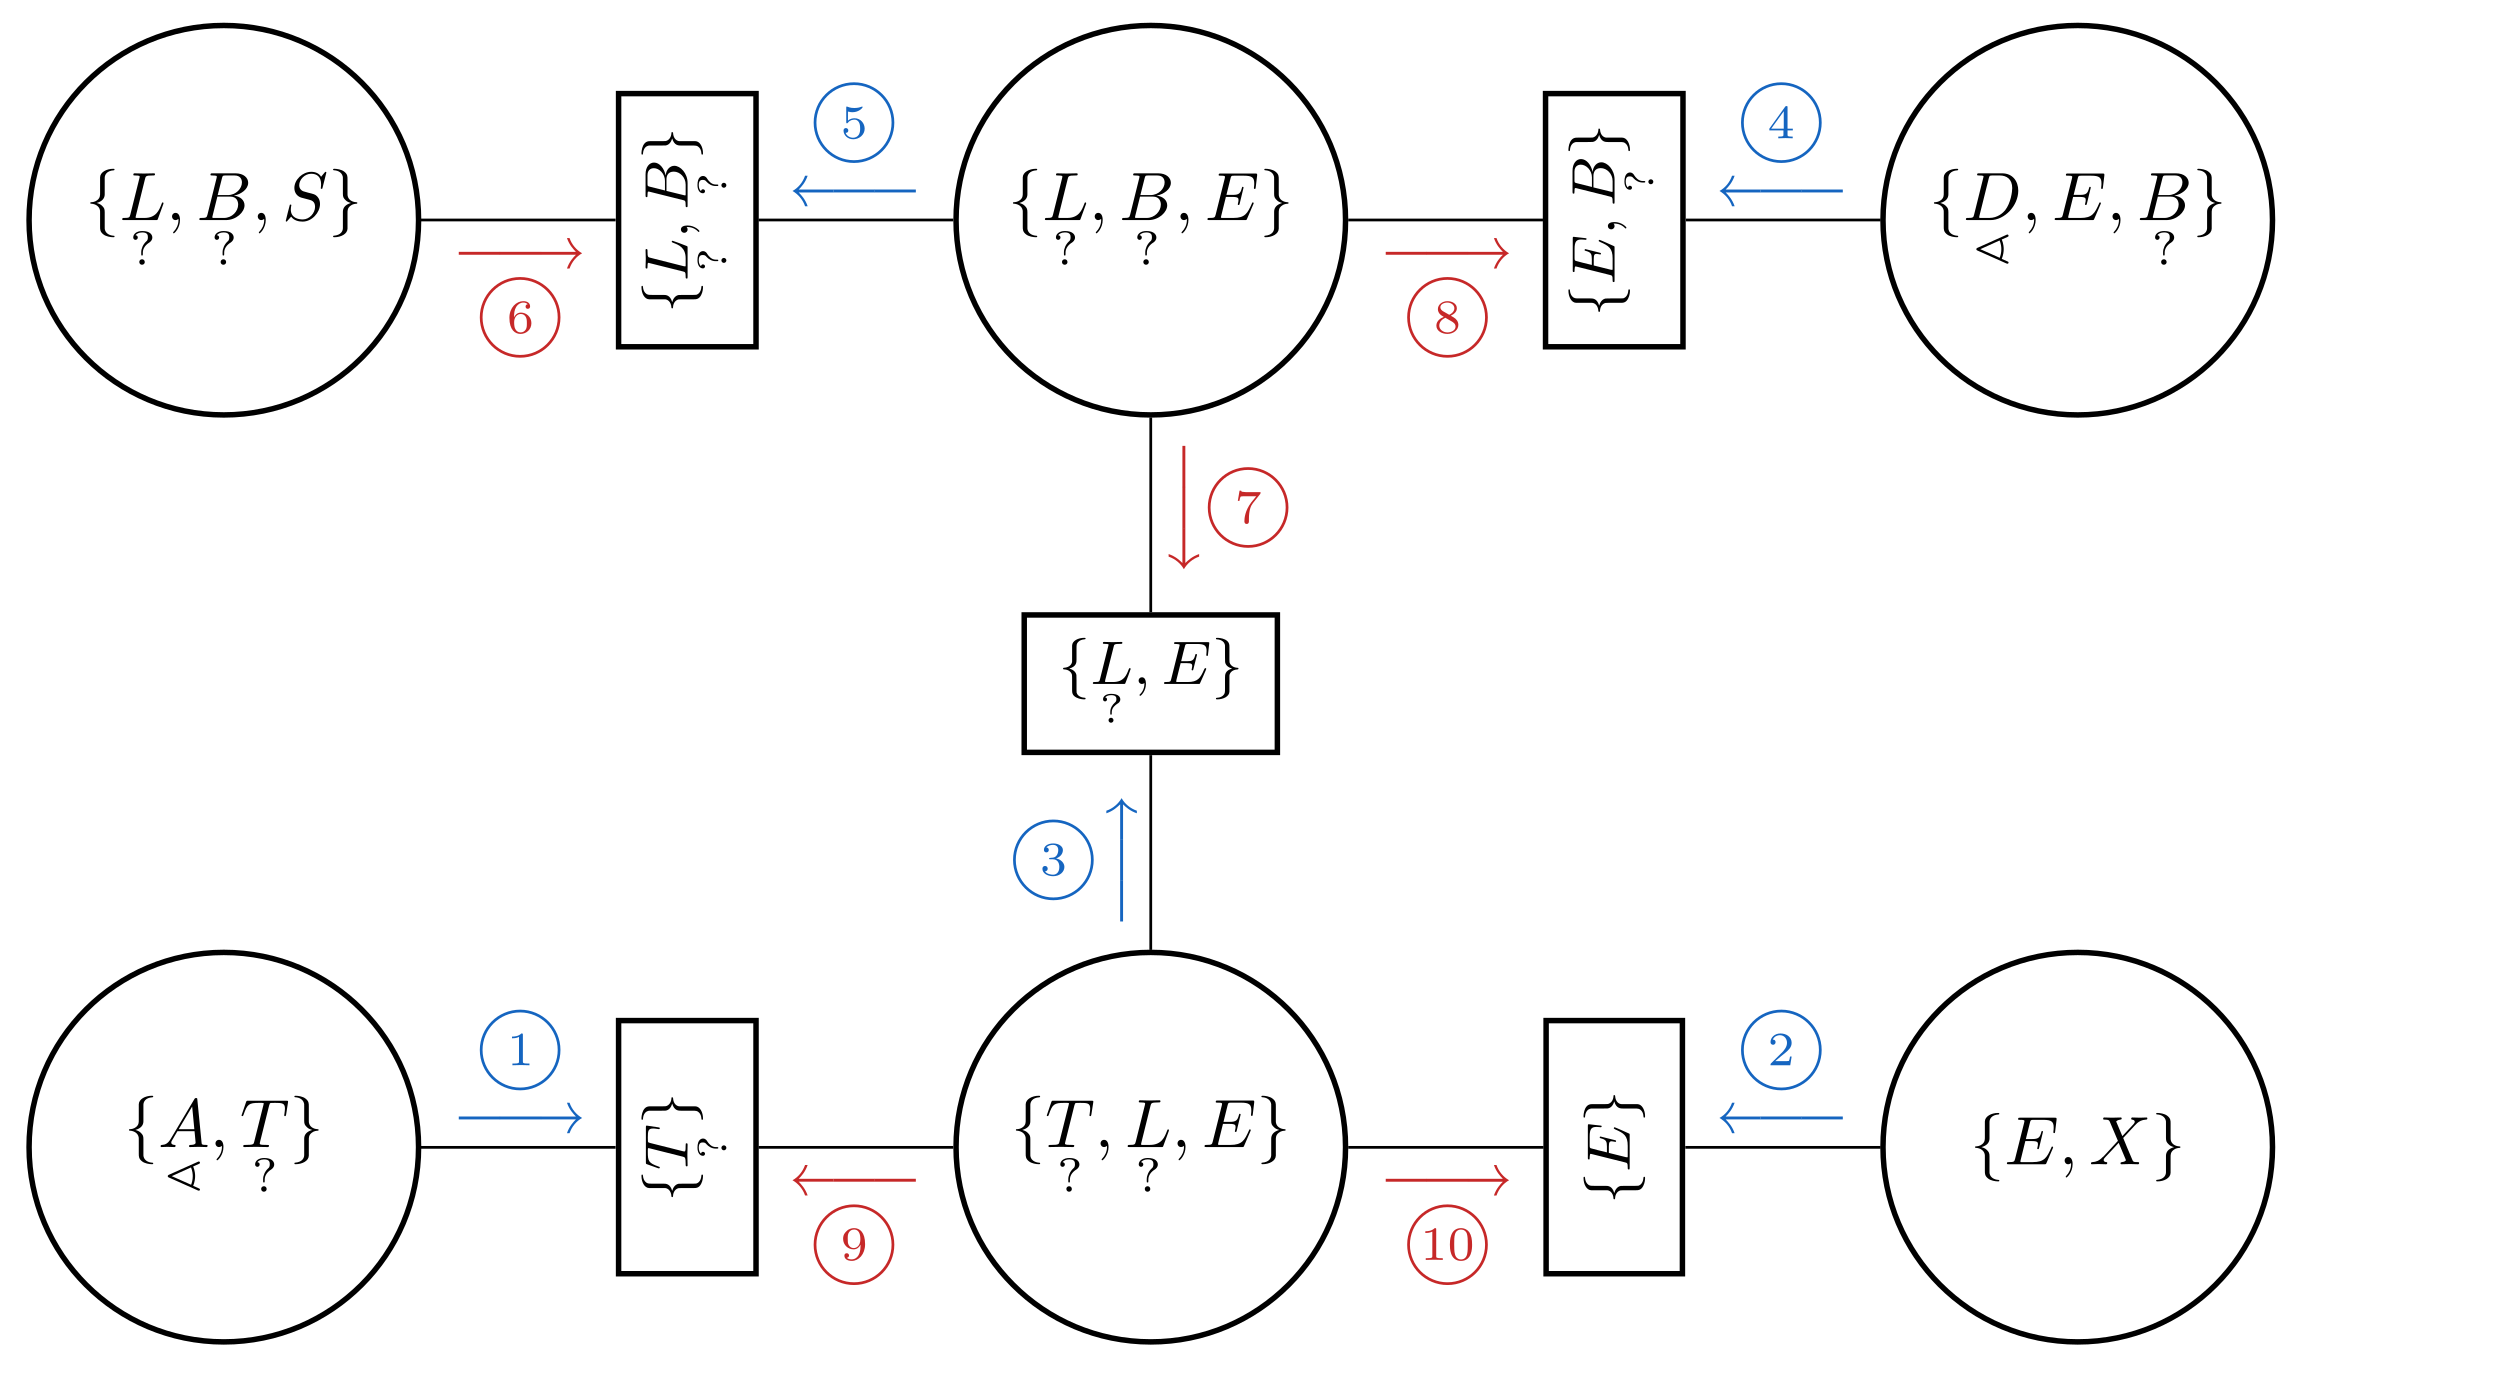 <?xml version="1.0" encoding="UTF-8"?>
<svg xmlns="http://www.w3.org/2000/svg" xmlns:xlink="http://www.w3.org/1999/xlink" width="362.452pt" height="199.118pt" viewBox="0 0 362.452 199.118" version="1.2">
<defs>
<g>
<symbol overflow="visible" id="glyph0-0">
<path style="stroke:none;" d=""/>
</symbol>
<symbol overflow="visible" id="glyph0-1">
<path style="stroke:none;" d="M 2.812 -6.125 C 2.812 -6.516 3.062 -7.156 4.141 -7.219 C 4.203 -7.234 4.234 -7.266 4.234 -7.328 C 4.234 -7.438 4.156 -7.438 4.047 -7.438 C 3.062 -7.438 2.156 -6.938 2.141 -6.203 L 2.141 -3.938 C 2.141 -3.547 2.141 -3.234 1.75 -2.906 C 1.406 -2.625 1.016 -2.594 0.797 -2.594 C 0.75 -2.578 0.719 -2.547 0.719 -2.484 C 0.719 -2.375 0.781 -2.375 0.875 -2.375 C 1.531 -2.328 2 -1.969 2.109 -1.484 C 2.141 -1.375 2.141 -1.359 2.141 -1 L 2.141 0.969 C 2.141 1.375 2.141 1.703 2.625 2.078 C 3 2.375 3.656 2.484 4.047 2.484 C 4.156 2.484 4.234 2.484 4.234 2.375 C 4.234 2.266 4.172 2.266 4.078 2.266 C 3.453 2.219 2.969 1.906 2.844 1.406 C 2.812 1.312 2.812 1.297 2.812 0.938 L 2.812 -1.156 C 2.812 -1.609 2.734 -1.781 2.406 -2.094 C 2.203 -2.297 1.922 -2.406 1.641 -2.484 C 2.453 -2.703 2.812 -3.172 2.812 -3.734 Z M 2.812 -6.125 "/>
</symbol>
<symbol overflow="visible" id="glyph0-2">
<path style="stroke:none;" d="M 2.141 1.156 C 2.141 1.562 1.891 2.188 0.797 2.266 C 0.75 2.266 0.719 2.312 0.719 2.375 C 0.719 2.484 0.828 2.484 0.906 2.484 C 1.875 2.484 2.797 2 2.812 1.234 L 2.812 -1.016 C 2.812 -1.406 2.812 -1.719 3.203 -2.047 C 3.547 -2.344 3.922 -2.359 4.141 -2.375 C 4.203 -2.375 4.234 -2.422 4.234 -2.484 C 4.234 -2.578 4.172 -2.578 4.078 -2.594 C 3.422 -2.625 2.953 -2.984 2.844 -3.469 C 2.812 -3.578 2.812 -3.609 2.812 -3.953 L 2.812 -5.922 C 2.812 -6.344 2.812 -6.656 2.328 -7.031 C 1.938 -7.344 1.25 -7.438 0.906 -7.438 C 0.828 -7.438 0.719 -7.438 0.719 -7.328 C 0.719 -7.234 0.781 -7.234 0.875 -7.219 C 1.5 -7.188 1.984 -6.859 2.109 -6.359 C 2.141 -6.266 2.141 -6.25 2.141 -5.891 L 2.141 -3.812 C 2.141 -3.359 2.219 -3.188 2.547 -2.875 C 2.75 -2.656 3.031 -2.562 3.312 -2.484 C 2.5 -2.25 2.141 -1.797 2.141 -1.219 Z M 2.141 1.156 "/>
</symbol>
<symbol overflow="visible" id="glyph1-0">
<path style="stroke:none;" d=""/>
</symbol>
<symbol overflow="visible" id="glyph1-1">
<path style="stroke:none;" d="M 3.703 -6 C 3.797 -6.359 3.828 -6.469 4.766 -6.469 C 5.062 -6.469 5.141 -6.469 5.141 -6.656 C 5.141 -6.781 5.031 -6.781 4.984 -6.781 C 4.656 -6.781 3.844 -6.75 3.516 -6.75 C 3.219 -6.75 2.484 -6.781 2.188 -6.781 C 2.125 -6.781 2 -6.781 2 -6.578 C 2 -6.469 2.094 -6.469 2.281 -6.469 C 2.297 -6.469 2.484 -6.469 2.656 -6.453 C 2.844 -6.422 2.922 -6.422 2.922 -6.297 C 2.922 -6.25 2.922 -6.219 2.891 -6.109 L 1.562 -0.781 C 1.453 -0.391 1.438 -0.312 0.656 -0.312 C 0.484 -0.312 0.391 -0.312 0.391 -0.109 C 0.391 0 0.469 0 0.656 0 L 5.25 0 C 5.484 0 5.5 0 5.562 -0.172 L 6.344 -2.312 C 6.375 -2.422 6.375 -2.438 6.375 -2.453 C 6.375 -2.484 6.344 -2.562 6.266 -2.562 C 6.172 -2.562 6.156 -2.516 6.094 -2.344 C 5.75 -1.438 5.312 -0.312 3.609 -0.312 L 2.672 -0.312 C 2.531 -0.312 2.516 -0.312 2.453 -0.312 C 2.344 -0.328 2.328 -0.344 2.328 -0.422 C 2.328 -0.453 2.328 -0.469 2.375 -0.641 Z M 3.703 -6 "/>
</symbol>
<symbol overflow="visible" id="glyph1-2">
<path style="stroke:none;" d="M 2.016 -0.016 C 2.016 -0.672 1.766 -1.047 1.375 -1.047 C 1.047 -1.047 0.859 -0.797 0.859 -0.531 C 0.859 -0.266 1.047 0 1.375 0 C 1.5 0 1.625 -0.047 1.719 -0.125 C 1.75 -0.156 1.766 -0.156 1.781 -0.156 C 1.781 -0.156 1.797 -0.156 1.797 -0.016 C 1.797 0.719 1.453 1.312 1.125 1.641 C 1.016 1.75 1.016 1.781 1.016 1.812 C 1.016 1.875 1.062 1.922 1.109 1.922 C 1.219 1.922 2.016 1.156 2.016 -0.016 Z M 2.016 -0.016 "/>
</symbol>
<symbol overflow="visible" id="glyph1-3">
<path style="stroke:none;" d="M 1.594 -0.781 C 1.484 -0.391 1.469 -0.312 0.688 -0.312 C 0.516 -0.312 0.422 -0.312 0.422 -0.109 C 0.422 0 0.5 0 0.688 0 L 4.234 0 C 5.797 0 6.969 -1.172 6.969 -2.141 C 6.969 -2.859 6.391 -3.438 5.422 -3.547 C 6.453 -3.734 7.5 -4.469 7.5 -5.406 C 7.5 -6.141 6.844 -6.781 5.656 -6.781 L 2.328 -6.781 C 2.141 -6.781 2.031 -6.781 2.031 -6.578 C 2.031 -6.469 2.125 -6.469 2.312 -6.469 C 2.328 -6.469 2.516 -6.469 2.688 -6.453 C 2.875 -6.422 2.953 -6.422 2.953 -6.297 C 2.953 -6.25 2.953 -6.219 2.922 -6.109 Z M 3.078 -3.625 L 3.703 -6.094 C 3.797 -6.438 3.812 -6.469 4.234 -6.469 L 5.516 -6.469 C 6.391 -6.469 6.594 -5.891 6.594 -5.453 C 6.594 -4.578 5.75 -3.625 4.531 -3.625 Z M 2.641 -0.312 C 2.5 -0.312 2.484 -0.312 2.422 -0.312 C 2.328 -0.328 2.297 -0.344 2.297 -0.422 C 2.297 -0.453 2.297 -0.469 2.344 -0.641 L 3.031 -3.406 L 4.906 -3.406 C 5.859 -3.406 6.047 -2.672 6.047 -2.25 C 6.047 -1.266 5.156 -0.312 3.984 -0.312 Z M 2.641 -0.312 "/>
</symbol>
<symbol overflow="visible" id="glyph1-4">
<path style="stroke:none;" d="M 6.406 -6.891 C 6.406 -6.922 6.375 -7 6.297 -7 C 6.234 -7 6.234 -6.984 6.109 -6.844 L 5.641 -6.281 C 5.375 -6.75 4.859 -7 4.219 -7 C 2.953 -7 1.766 -5.859 1.766 -4.656 C 1.766 -3.844 2.297 -3.391 2.797 -3.25 L 3.859 -2.969 C 4.234 -2.875 4.766 -2.734 4.766 -1.922 C 4.766 -1.016 3.953 -0.094 2.984 -0.094 C 2.344 -0.094 1.25 -0.312 1.25 -1.531 C 1.25 -1.781 1.297 -2.016 1.312 -2.078 C 1.312 -2.109 1.328 -2.125 1.328 -2.141 C 1.328 -2.25 1.266 -2.25 1.203 -2.25 C 1.156 -2.25 1.141 -2.25 1.109 -2.219 C 1.078 -2.172 0.516 0.094 0.516 0.125 C 0.516 0.172 0.562 0.219 0.625 0.219 C 0.672 0.219 0.688 0.203 0.797 0.062 L 1.297 -0.5 C 1.719 0.078 2.391 0.219 2.969 0.219 C 4.312 0.219 5.484 -1.094 5.484 -2.328 C 5.484 -3.016 5.156 -3.359 5 -3.5 C 4.766 -3.719 4.625 -3.766 3.734 -3.984 C 3.516 -4.047 3.172 -4.141 3.078 -4.172 C 2.812 -4.25 2.469 -4.547 2.469 -5.062 C 2.469 -5.875 3.266 -6.719 4.203 -6.719 C 5.031 -6.719 5.641 -6.297 5.641 -5.172 C 5.641 -4.859 5.594 -4.688 5.594 -4.625 C 5.594 -4.609 5.594 -4.531 5.719 -4.531 C 5.812 -4.531 5.828 -4.547 5.859 -4.719 Z M 6.406 -6.891 "/>
</symbol>
<symbol overflow="visible" id="glyph1-5">
<path style="stroke:none;" d="M 7.031 -2.312 C 7.047 -2.359 7.078 -2.438 7.078 -2.453 C 7.078 -2.453 7.078 -2.562 6.953 -2.562 C 6.859 -2.562 6.844 -2.5 6.828 -2.438 C 6.188 -0.969 5.812 -0.312 4.125 -0.312 L 2.672 -0.312 C 2.531 -0.312 2.516 -0.312 2.453 -0.312 C 2.344 -0.328 2.328 -0.344 2.328 -0.422 C 2.328 -0.453 2.328 -0.469 2.375 -0.641 L 3.047 -3.359 L 4.031 -3.359 C 4.875 -3.359 4.875 -3.141 4.875 -2.891 C 4.875 -2.828 4.875 -2.703 4.797 -2.406 C 4.781 -2.359 4.766 -2.328 4.766 -2.297 C 4.766 -2.25 4.812 -2.188 4.906 -2.188 C 4.984 -2.188 5.016 -2.25 5.047 -2.391 L 5.609 -4.719 C 5.609 -4.766 5.562 -4.828 5.5 -4.828 C 5.406 -4.828 5.391 -4.766 5.359 -4.641 C 5.156 -3.891 4.969 -3.656 4.062 -3.656 L 3.125 -3.656 L 3.719 -6.047 C 3.812 -6.406 3.812 -6.438 4.25 -6.438 L 5.656 -6.438 C 6.859 -6.438 7.156 -6.156 7.156 -5.344 C 7.156 -5.094 7.156 -5.078 7.125 -4.812 C 7.125 -4.75 7.109 -4.688 7.109 -4.641 C 7.109 -4.578 7.141 -4.516 7.234 -4.516 C 7.344 -4.516 7.359 -4.578 7.375 -4.766 L 7.578 -6.484 C 7.594 -6.75 7.547 -6.75 7.297 -6.75 L 2.297 -6.75 C 2.094 -6.75 2 -6.75 2 -6.547 C 2 -6.438 2.078 -6.438 2.266 -6.438 C 2.641 -6.438 2.922 -6.438 2.922 -6.266 C 2.922 -6.219 2.922 -6.203 2.875 -6.016 L 1.562 -0.781 C 1.453 -0.391 1.438 -0.312 0.656 -0.312 C 0.484 -0.312 0.375 -0.312 0.375 -0.125 C 0.375 0 0.469 0 0.656 0 L 5.797 0 C 6.031 0 6.047 -0.016 6.109 -0.172 Z M 7.031 -2.312 "/>
</symbol>
<symbol overflow="visible" id="glyph1-6">
<path style="stroke:none;" d="M 1.578 -0.781 C 1.484 -0.391 1.453 -0.312 0.672 -0.312 C 0.5 -0.312 0.391 -0.312 0.391 -0.125 C 0.391 0 0.484 0 0.672 0 L 3.953 0 C 6.016 0 7.984 -2.094 7.984 -4.266 C 7.984 -5.672 7.141 -6.781 5.641 -6.781 L 2.312 -6.781 C 2.125 -6.781 2.016 -6.781 2.016 -6.594 C 2.016 -6.469 2.109 -6.469 2.297 -6.469 C 2.438 -6.469 2.609 -6.453 2.734 -6.453 C 2.891 -6.422 2.953 -6.406 2.953 -6.297 C 2.953 -6.25 2.938 -6.219 2.906 -6.109 Z M 3.719 -6.094 C 3.812 -6.438 3.828 -6.469 4.25 -6.469 L 5.312 -6.469 C 6.297 -6.469 7.109 -5.938 7.109 -4.641 C 7.109 -4.141 6.922 -2.516 6.078 -1.422 C 5.781 -1.062 5 -0.312 3.781 -0.312 L 2.656 -0.312 C 2.516 -0.312 2.5 -0.312 2.438 -0.312 C 2.344 -0.328 2.312 -0.344 2.312 -0.422 C 2.312 -0.453 2.312 -0.469 2.359 -0.641 Z M 3.719 -6.094 "/>
</symbol>
<symbol overflow="visible" id="glyph1-7">
<path style="stroke:none;" d="M 1.781 -1.141 C 1.375 -0.469 0.984 -0.344 0.562 -0.312 C 0.438 -0.297 0.344 -0.297 0.344 -0.109 C 0.344 -0.047 0.391 0 0.469 0 C 0.75 0 1.047 -0.031 1.328 -0.031 C 1.656 -0.031 2 0 2.328 0 C 2.375 0 2.516 0 2.516 -0.188 C 2.516 -0.297 2.422 -0.312 2.344 -0.312 C 2.125 -0.328 1.891 -0.406 1.891 -0.656 C 1.891 -0.781 1.938 -0.891 2.031 -1.016 L 2.781 -2.297 L 5.266 -2.297 C 5.281 -2.078 5.422 -0.734 5.422 -0.641 C 5.422 -0.344 4.906 -0.312 4.719 -0.312 C 4.578 -0.312 4.469 -0.312 4.469 -0.109 C 4.469 0 4.594 0 4.609 0 C 5.016 0 5.453 -0.031 5.859 -0.031 C 6.109 -0.031 6.734 0 6.969 0 C 7.031 0 7.156 0 7.156 -0.203 C 7.156 -0.312 7.047 -0.312 6.922 -0.312 C 6.312 -0.312 6.312 -0.375 6.281 -0.672 L 5.672 -6.859 C 5.656 -7.062 5.656 -7.109 5.484 -7.109 C 5.328 -7.109 5.281 -7.031 5.234 -6.938 Z M 2.969 -2.594 L 4.922 -5.875 L 5.234 -2.594 Z M 2.969 -2.594 "/>
</symbol>
<symbol overflow="visible" id="glyph1-8">
<path style="stroke:none;" d="M 4.234 -6.016 C 4.312 -6.297 4.344 -6.359 4.469 -6.391 C 4.547 -6.406 4.875 -6.406 5.094 -6.406 C 6.094 -6.406 6.531 -6.375 6.531 -5.594 C 6.531 -5.453 6.5 -5.062 6.453 -4.797 C 6.453 -4.766 6.422 -4.641 6.422 -4.609 C 6.422 -4.547 6.453 -4.484 6.547 -4.484 C 6.656 -4.484 6.672 -4.562 6.703 -4.719 L 6.969 -6.438 C 6.969 -6.484 6.984 -6.578 6.984 -6.609 C 6.984 -6.719 6.891 -6.719 6.719 -6.719 L 1.203 -6.719 C 0.969 -6.719 0.969 -6.703 0.891 -6.516 L 0.297 -4.766 C 0.281 -4.75 0.234 -4.609 0.234 -4.594 C 0.234 -4.531 0.281 -4.484 0.359 -4.484 C 0.453 -4.484 0.469 -4.531 0.531 -4.688 C 1.062 -6.234 1.312 -6.406 2.781 -6.406 L 3.172 -6.406 C 3.453 -6.406 3.453 -6.375 3.453 -6.297 C 3.453 -6.234 3.422 -6.109 3.406 -6.078 L 2.078 -0.781 C 2 -0.422 1.969 -0.312 0.906 -0.312 C 0.547 -0.312 0.484 -0.312 0.484 -0.125 C 0.484 0 0.594 0 0.656 0 C 0.922 0 1.203 -0.016 1.469 -0.016 C 1.75 -0.016 2.031 -0.031 2.312 -0.031 C 2.594 -0.031 2.875 -0.016 3.141 -0.016 C 3.422 -0.016 3.719 0 4 0 C 4.094 0 4.219 0 4.219 -0.203 C 4.219 -0.312 4.141 -0.312 3.875 -0.312 C 3.625 -0.312 3.5 -0.312 3.25 -0.328 C 2.953 -0.359 2.875 -0.391 2.875 -0.547 C 2.875 -0.562 2.875 -0.609 2.922 -0.75 Z M 4.234 -6.016 "/>
</symbol>
<symbol overflow="visible" id="glyph1-9">
<path style="stroke:none;" d="M 4.812 -4.078 L 3.984 -6.047 C 3.953 -6.125 3.922 -6.172 3.922 -6.188 C 3.922 -6.234 4.094 -6.422 4.516 -6.469 C 4.609 -6.484 4.719 -6.484 4.719 -6.656 C 4.719 -6.781 4.594 -6.781 4.562 -6.781 C 4.156 -6.781 3.734 -6.75 3.312 -6.75 C 3.062 -6.75 2.453 -6.781 2.203 -6.781 C 2.141 -6.781 2.031 -6.781 2.031 -6.578 C 2.031 -6.469 2.125 -6.469 2.25 -6.469 C 2.844 -6.469 2.906 -6.375 3 -6.156 L 4.172 -3.391 L 2.078 -1.125 L 1.938 -1.016 C 1.453 -0.5 0.984 -0.344 0.484 -0.312 C 0.359 -0.297 0.266 -0.297 0.266 -0.109 C 0.266 -0.094 0.266 0 0.391 0 C 0.688 0 1.016 -0.031 1.328 -0.031 C 1.703 -0.031 2.078 0 2.438 0 C 2.5 0 2.625 0 2.625 -0.203 C 2.625 -0.297 2.516 -0.312 2.5 -0.312 C 2.406 -0.312 2.109 -0.344 2.109 -0.609 C 2.109 -0.781 2.25 -0.938 2.375 -1.062 L 3.391 -2.141 L 4.281 -3.109 L 5.281 -0.734 C 5.312 -0.625 5.328 -0.609 5.328 -0.594 C 5.328 -0.516 5.141 -0.344 4.75 -0.312 C 4.641 -0.297 4.547 -0.281 4.547 -0.125 C 4.547 0 4.656 0 4.703 0 C 4.984 0 5.672 -0.031 5.953 -0.031 C 6.203 -0.031 6.812 0 7.047 0 C 7.125 0 7.25 0 7.25 -0.188 C 7.25 -0.312 7.141 -0.312 7.062 -0.312 C 6.406 -0.312 6.375 -0.344 6.219 -0.75 C 5.828 -1.672 5.156 -3.219 4.938 -3.812 C 5.609 -4.5 6.641 -5.688 6.969 -5.969 C 7.25 -6.203 7.625 -6.438 8.219 -6.469 C 8.359 -6.484 8.438 -6.484 8.438 -6.672 C 8.438 -6.672 8.438 -6.781 8.312 -6.781 C 8.016 -6.781 7.688 -6.75 7.375 -6.75 C 7.016 -6.75 6.641 -6.781 6.281 -6.781 C 6.219 -6.781 6.094 -6.781 6.094 -6.578 C 6.094 -6.516 6.141 -6.484 6.219 -6.469 C 6.297 -6.453 6.609 -6.438 6.609 -6.156 C 6.609 -6.016 6.5 -5.891 6.422 -5.797 Z M 4.812 -4.078 "/>
</symbol>
<symbol overflow="visible" id="glyph2-0">
<path style="stroke:none;" d=""/>
</symbol>
<symbol overflow="visible" id="glyph2-1">
<path style="stroke:none;" d="M 1.875 -1.781 C 1.875 -2.391 2.297 -2.906 2.812 -3.219 C 2.938 -3.312 3.25 -3.531 3.25 -3.953 C 3.25 -4.312 2.969 -4.891 1.797 -4.891 C 0.938 -4.891 0.484 -4.438 0.484 -3.969 C 0.484 -3.672 0.719 -3.609 0.812 -3.609 C 0.953 -3.609 1.141 -3.719 1.141 -3.953 C 1.141 -3.984 1.141 -4.25 0.812 -4.281 C 0.938 -4.469 1.266 -4.688 1.781 -4.688 C 2.562 -4.688 2.609 -4.297 2.609 -3.969 C 2.609 -3.609 2.484 -3.469 2.359 -3.375 C 1.906 -2.953 1.641 -2.344 1.641 -1.812 L 1.641 -1.516 C 1.641 -1.375 1.641 -1.344 1.766 -1.344 C 1.875 -1.344 1.875 -1.391 1.875 -1.547 Z M 2.156 -0.391 C 2.156 -0.641 1.969 -0.797 1.766 -0.797 C 1.516 -0.797 1.359 -0.609 1.359 -0.406 C 1.359 -0.156 1.547 0 1.75 0 C 2 0 2.156 -0.188 2.156 -0.391 Z M 2.156 -0.391 "/>
</symbol>
<symbol overflow="visible" id="glyph2-2">
<path style="stroke:none;" d="M 2.328 -4.406 C 2.328 -4.594 2.312 -4.609 2.109 -4.609 C 1.672 -4.172 1.047 -4.156 0.75 -4.156 L 0.75 -3.906 C 0.922 -3.906 1.375 -3.906 1.766 -4.109 L 1.766 -0.562 C 1.766 -0.344 1.766 -0.25 1.062 -0.25 L 0.812 -0.25 L 0.812 0 C 0.922 0 1.781 -0.031 2.047 -0.031 C 2.25 -0.031 3.125 0 3.281 0 L 3.281 -0.25 L 3.016 -0.25 C 2.328 -0.25 2.328 -0.344 2.328 -0.562 Z M 2.328 -4.406 "/>
</symbol>
<symbol overflow="visible" id="glyph2-3">
<path style="stroke:none;" d="M 3.5 -1.266 L 3.266 -1.266 C 3.25 -1.109 3.172 -0.703 3.094 -0.625 C 3.031 -0.594 2.5 -0.594 2.406 -0.594 L 1.125 -0.594 C 1.859 -1.234 2.094 -1.422 2.516 -1.75 C 3.031 -2.172 3.5 -2.594 3.5 -3.25 C 3.5 -4.094 2.766 -4.609 1.875 -4.609 C 1.016 -4.609 0.438 -4 0.438 -3.359 C 0.438 -3.016 0.734 -2.969 0.812 -2.969 C 0.969 -2.969 1.172 -3.094 1.172 -3.344 C 1.172 -3.469 1.125 -3.719 0.766 -3.719 C 0.984 -4.203 1.453 -4.359 1.781 -4.359 C 2.469 -4.359 2.828 -3.812 2.828 -3.25 C 2.828 -2.656 2.406 -2.172 2.172 -1.922 L 0.5 -0.266 C 0.438 -0.203 0.438 -0.188 0.438 0 L 3.297 0 Z M 3.5 -1.266 "/>
</symbol>
<symbol overflow="visible" id="glyph2-4">
<path style="stroke:none;" d="M 1.891 -2.312 C 2.438 -2.312 2.828 -1.938 2.828 -1.203 C 2.828 -0.344 2.328 -0.078 1.922 -0.078 C 1.641 -0.078 1.031 -0.156 0.75 -0.562 C 1.062 -0.578 1.141 -0.812 1.141 -0.953 C 1.141 -1.172 0.984 -1.344 0.766 -1.344 C 0.562 -1.344 0.375 -1.219 0.375 -0.938 C 0.375 -0.281 1.094 0.141 1.938 0.141 C 2.906 0.141 3.562 -0.5 3.562 -1.203 C 3.562 -1.734 3.125 -2.281 2.359 -2.438 C 3.094 -2.703 3.344 -3.219 3.344 -3.656 C 3.344 -4.203 2.719 -4.609 1.953 -4.609 C 1.172 -4.609 0.594 -4.234 0.594 -3.672 C 0.594 -3.438 0.75 -3.312 0.953 -3.312 C 1.172 -3.312 1.297 -3.469 1.297 -3.656 C 1.297 -3.859 1.172 -4.016 0.953 -4.031 C 1.188 -4.328 1.672 -4.406 1.922 -4.406 C 2.234 -4.406 2.672 -4.25 2.672 -3.656 C 2.672 -3.359 2.578 -3.031 2.406 -2.828 C 2.172 -2.562 1.984 -2.547 1.625 -2.531 C 1.453 -2.516 1.438 -2.516 1.406 -2.5 C 1.391 -2.5 1.344 -2.484 1.344 -2.422 C 1.344 -2.312 1.406 -2.312 1.516 -2.312 Z M 1.891 -2.312 "/>
</symbol>
<symbol overflow="visible" id="glyph2-5">
<path style="stroke:none;" d="M 3.672 -1.141 L 3.672 -1.391 L 2.906 -1.391 L 2.906 -4.484 C 2.906 -4.625 2.906 -4.672 2.75 -4.672 C 2.656 -4.672 2.641 -4.672 2.562 -4.578 L 0.266 -1.391 L 0.266 -1.141 L 2.312 -1.141 L 2.312 -0.562 C 2.312 -0.328 2.312 -0.25 1.75 -0.25 L 1.562 -0.25 L 1.562 0 C 1.906 -0.016 2.359 -0.031 2.609 -0.031 C 2.859 -0.031 3.297 -0.016 3.656 0 L 3.656 -0.25 L 3.469 -0.25 C 2.906 -0.25 2.906 -0.328 2.906 -0.562 L 2.906 -1.141 Z M 2.359 -3.922 L 2.359 -1.391 L 0.531 -1.391 Z M 2.359 -3.922 "/>
</symbol>
<symbol overflow="visible" id="glyph2-6">
<path style="stroke:none;" d="M 1.078 -3.875 C 1.422 -3.781 1.641 -3.781 1.75 -3.781 C 2.656 -3.781 3.203 -4.406 3.203 -4.516 C 3.203 -4.578 3.156 -4.609 3.125 -4.609 C 3.109 -4.609 3.094 -4.609 3.062 -4.578 C 2.906 -4.516 2.531 -4.391 2.016 -4.391 C 1.828 -4.391 1.453 -4.391 1 -4.578 C 0.938 -4.609 0.922 -4.609 0.922 -4.609 C 0.828 -4.609 0.828 -4.531 0.828 -4.422 L 0.828 -2.375 C 0.828 -2.25 0.828 -2.172 0.938 -2.172 C 1 -2.172 1 -2.188 1.078 -2.266 C 1.375 -2.656 1.797 -2.703 2.047 -2.703 C 2.453 -2.703 2.641 -2.375 2.672 -2.312 C 2.797 -2.094 2.844 -1.828 2.844 -1.422 C 2.844 -1.219 2.844 -0.812 2.641 -0.5 C 2.469 -0.25 2.172 -0.078 1.828 -0.078 C 1.375 -0.078 0.906 -0.328 0.734 -0.797 C 1 -0.766 1.125 -0.938 1.125 -1.125 C 1.125 -1.422 0.875 -1.484 0.781 -1.484 C 0.766 -1.484 0.438 -1.484 0.438 -1.109 C 0.438 -0.484 1 0.141 1.844 0.141 C 2.719 0.141 3.5 -0.516 3.5 -1.391 C 3.5 -2.172 2.906 -2.906 2.047 -2.906 C 1.734 -2.906 1.375 -2.828 1.078 -2.562 Z M 1.078 -3.875 "/>
</symbol>
<symbol overflow="visible" id="glyph2-7">
<path style="stroke:none;" d="M 1.047 -2.266 C 1.047 -2.844 1.094 -3.344 1.359 -3.781 C 1.594 -4.156 1.969 -4.406 2.406 -4.406 C 2.609 -4.406 2.891 -4.344 3.031 -4.156 C 2.859 -4.156 2.719 -4.031 2.719 -3.828 C 2.719 -3.656 2.828 -3.5 3.031 -3.5 C 3.25 -3.5 3.375 -3.641 3.375 -3.844 C 3.375 -4.25 3.078 -4.609 2.391 -4.609 C 1.391 -4.609 0.375 -3.688 0.375 -2.203 C 0.375 -0.406 1.219 0.141 1.984 0.141 C 2.828 0.141 3.562 -0.5 3.562 -1.422 C 3.562 -2.297 2.859 -2.953 2.047 -2.953 C 1.5 -2.953 1.188 -2.578 1.047 -2.266 Z M 1.984 -0.078 C 1.641 -0.078 1.359 -0.281 1.219 -0.594 C 1.109 -0.797 1.062 -1.141 1.062 -1.562 C 1.062 -2.234 1.469 -2.75 2.016 -2.75 C 2.344 -2.75 2.547 -2.625 2.719 -2.375 C 2.891 -2.109 2.906 -1.812 2.906 -1.422 C 2.906 -1.016 2.906 -0.734 2.719 -0.453 C 2.547 -0.219 2.328 -0.078 1.984 -0.078 Z M 1.984 -0.078 "/>
</symbol>
<symbol overflow="visible" id="glyph2-8">
<path style="stroke:none;" d="M 3.719 -4.188 C 3.781 -4.281 3.781 -4.281 3.781 -4.469 L 1.969 -4.469 C 1.688 -4.469 1.609 -4.469 1.359 -4.5 C 1 -4.516 0.984 -4.578 0.969 -4.688 L 0.734 -4.688 L 0.484 -3.203 L 0.719 -3.203 C 0.734 -3.312 0.812 -3.766 0.922 -3.844 C 0.969 -3.875 1.531 -3.875 1.641 -3.875 L 3.156 -3.875 C 2.922 -3.594 2.578 -3.156 2.422 -2.969 C 1.516 -1.766 1.438 -0.672 1.438 -0.25 C 1.438 -0.188 1.438 0.141 1.766 0.141 C 2.094 0.141 2.094 -0.172 2.094 -0.266 L 2.094 -0.547 C 2.094 -1.891 2.375 -2.5 2.672 -2.875 Z M 3.719 -4.188 "/>
</symbol>
<symbol overflow="visible" id="glyph2-9">
<path style="stroke:none;" d="M 2.469 -2.5 C 3 -2.766 3.344 -3.094 3.344 -3.578 C 3.344 -4.25 2.656 -4.609 1.984 -4.609 C 1.219 -4.609 0.594 -4.109 0.594 -3.453 C 0.594 -3.125 0.75 -2.891 0.875 -2.75 C 0.984 -2.609 1.047 -2.578 1.453 -2.328 C 1.062 -2.172 0.375 -1.797 0.375 -1.062 C 0.375 -0.297 1.172 0.141 1.969 0.141 C 2.844 0.141 3.562 -0.422 3.562 -1.172 C 3.562 -1.625 3.297 -2.016 2.891 -2.25 C 2.797 -2.312 2.562 -2.453 2.469 -2.5 Z M 1.328 -3.156 C 1.156 -3.266 0.953 -3.453 0.953 -3.719 C 0.953 -4.156 1.469 -4.406 1.969 -4.406 C 2.5 -4.406 2.984 -4.062 2.984 -3.578 C 2.984 -2.953 2.266 -2.641 2.25 -2.641 C 2.234 -2.641 2.219 -2.656 2.172 -2.672 Z M 1.672 -2.203 L 2.625 -1.656 C 2.797 -1.547 3.156 -1.344 3.156 -0.922 C 3.156 -0.406 2.578 -0.078 1.984 -0.078 C 1.344 -0.078 0.797 -0.5 0.797 -1.062 C 0.797 -1.578 1.172 -1.969 1.672 -2.203 Z M 1.672 -2.203 "/>
</symbol>
<symbol overflow="visible" id="glyph2-10">
<path style="stroke:none;" d="M 2.906 -2.062 C 2.906 -0.344 2.047 -0.078 1.625 -0.078 C 1.484 -0.078 1.109 -0.094 0.922 -0.312 C 1.203 -0.344 1.234 -0.578 1.234 -0.641 C 1.234 -0.812 1.109 -0.969 0.906 -0.969 C 0.688 -0.969 0.562 -0.828 0.562 -0.625 C 0.562 -0.156 0.969 0.141 1.641 0.141 C 2.625 0.141 3.562 -0.797 3.562 -2.281 C 3.562 -4 2.797 -4.609 1.984 -4.609 C 1.766 -4.609 1.281 -4.578 0.891 -4.188 C 0.656 -3.953 0.375 -3.688 0.375 -3.062 C 0.375 -2.172 1.078 -1.531 1.891 -1.531 C 2.438 -1.531 2.734 -1.891 2.906 -2.203 Z M 1.922 -1.719 C 1.656 -1.719 1.391 -1.812 1.203 -2.125 C 1.047 -2.391 1.047 -2.672 1.047 -3.062 C 1.047 -3.469 1.047 -3.734 1.234 -4.016 C 1.406 -4.266 1.641 -4.406 2 -4.406 C 2.359 -4.406 2.562 -4.188 2.672 -4 C 2.859 -3.719 2.875 -3.219 2.875 -2.984 C 2.875 -2.078 2.359 -1.719 1.922 -1.719 Z M 1.922 -1.719 "/>
</symbol>
<symbol overflow="visible" id="glyph2-11">
<path style="stroke:none;" d="M 3.578 -2.219 C 3.578 -2.969 3.484 -3.531 3.172 -4.016 C 2.953 -4.328 2.531 -4.609 1.969 -4.609 C 0.359 -4.609 0.359 -2.719 0.359 -2.219 C 0.359 -1.719 0.359 0.141 1.969 0.141 C 3.578 0.141 3.578 -1.719 3.578 -2.219 Z M 1.969 -0.062 C 1.656 -0.062 1.234 -0.25 1.094 -0.812 C 0.984 -1.219 0.984 -1.797 0.984 -2.297 C 0.984 -2.812 0.984 -3.344 1.094 -3.719 C 1.234 -4.266 1.688 -4.406 1.969 -4.406 C 2.344 -4.406 2.703 -4.188 2.828 -3.781 C 2.938 -3.406 2.953 -2.906 2.953 -2.297 C 2.953 -1.797 2.953 -1.281 2.859 -0.844 C 2.719 -0.203 2.25 -0.062 1.969 -0.062 Z M 1.969 -0.062 "/>
</symbol>
<symbol overflow="visible" id="glyph3-0">
<path style="stroke:none;" d=""/>
</symbol>
<symbol overflow="visible" id="glyph3-1">
<path style="stroke:none;" d="M -5.141 -2.609 C -5.672 -2.609 -5.875 -2.609 -6.141 -2.906 C -6.297 -3.078 -6.438 -3.344 -6.469 -3.75 C -6.484 -3.859 -6.484 -3.922 -6.578 -3.922 C -6.688 -3.922 -6.688 -3.844 -6.688 -3.734 C -6.688 -2.859 -6.266 -1.984 -5.562 -1.969 L -3.281 -1.969 C -2.984 -1.969 -2.391 -1.703 -2.344 -0.766 C -2.344 -0.688 -2.281 -0.656 -2.234 -0.656 C -2.125 -0.656 -2.109 -0.734 -2.109 -0.812 C -2.094 -1.438 -1.734 -1.859 -1.312 -1.953 C -1.234 -1.969 -1.219 -1.969 -0.906 -1.969 L 0.859 -1.969 C 1.219 -1.969 1.656 -1.969 1.969 -2.594 C 2.219 -3.062 2.234 -3.625 2.234 -3.734 C 2.234 -3.844 2.234 -3.922 2.109 -3.922 C 2.016 -3.922 2 -3.844 2 -3.797 C 1.953 -2.969 1.5 -2.688 1.266 -2.625 C 1.156 -2.609 1.141 -2.609 0.828 -2.609 L -0.516 -2.609 C -0.781 -2.609 -1.219 -2.609 -1.297 -2.594 C -1.797 -2.5 -2.094 -2.062 -2.234 -1.562 C -2.531 -2.609 -3.141 -2.609 -3.531 -2.609 Z M -5.141 -2.609 "/>
</symbol>
<symbol overflow="visible" id="glyph3-2">
<path style="stroke:none;" d="M -1.172 -2.609 C -1.484 -2.609 -2.062 -2.875 -2.109 -3.812 C -2.125 -3.891 -2.172 -3.922 -2.234 -3.922 C -2.344 -3.922 -2.344 -3.844 -2.344 -3.766 C -2.375 -3.141 -2.734 -2.719 -3.156 -2.625 C -3.234 -2.609 -3.25 -2.609 -3.562 -2.609 L -5.328 -2.609 C -5.672 -2.609 -6.109 -2.609 -6.438 -1.984 C -6.672 -1.5 -6.688 -0.953 -6.688 -0.844 C -6.688 -0.734 -6.688 -0.656 -6.578 -0.656 C -6.484 -0.656 -6.469 -0.734 -6.469 -0.781 C -6.422 -1.609 -5.969 -1.875 -5.734 -1.938 C -5.625 -1.969 -5.609 -1.969 -5.281 -1.969 L -3.938 -1.969 C -3.688 -1.969 -3.25 -1.969 -3.172 -1.984 C -2.672 -2.062 -2.375 -2.5 -2.234 -3 C -1.938 -1.969 -1.328 -1.969 -0.922 -1.969 L 0.672 -1.969 C 1.219 -1.969 1.422 -1.969 1.688 -1.672 C 1.844 -1.5 1.984 -1.234 2 -0.828 C 2.016 -0.719 2.016 -0.656 2.109 -0.656 C 2.234 -0.656 2.234 -0.734 2.234 -0.844 C 2.234 -1.719 1.812 -2.594 1.109 -2.609 Z M -1.172 -2.609 "/>
</symbol>
<symbol overflow="visible" id="glyph4-0">
<path style="stroke:none;" d=""/>
</symbol>
<symbol overflow="visible" id="glyph4-1">
<path style="stroke:none;" d="M -5.391 -3.406 C -5.734 -3.484 -5.812 -3.5 -5.812 -4.344 C -5.812 -4.578 -5.812 -4.672 -5.984 -4.672 C -6.094 -4.672 -6.094 -4.547 -6.094 -4.516 C -6.094 -4.312 -6.078 -4.094 -6.078 -3.875 C -6.078 -3.656 -6.062 -3.438 -6.062 -3.234 C -6.062 -3.031 -6.062 -2.812 -6.078 -2.609 C -6.078 -2.453 -6.094 -2.172 -6.094 -2.031 C -6.094 -1.969 -6.094 -1.844 -5.938 -1.844 C -5.812 -1.844 -5.812 -1.922 -5.812 -2.109 C -5.812 -2.156 -5.812 -2.312 -5.797 -2.453 C -5.781 -2.609 -5.766 -2.672 -5.672 -2.672 C -5.625 -2.672 -5.578 -2.656 -5.484 -2.625 L -0.672 -1.422 C -0.359 -1.344 -0.281 -1.328 -0.281 -0.656 C -0.281 -0.484 -0.281 -0.391 -0.109 -0.391 C 0 -0.391 0 -0.484 0 -0.641 L 0 -4.859 C 0 -5.062 -0.016 -5.078 -0.203 -5.141 C -0.422 -5.234 -2.109 -5.875 -2.188 -5.875 C -2.25 -5.875 -2.297 -5.812 -2.297 -5.75 C -2.297 -5.672 -2.266 -5.656 -2.094 -5.578 C -1.297 -5.281 -0.281 -4.891 -0.281 -3.328 L -0.281 -2.438 C -0.281 -2.312 -0.281 -2.297 -0.281 -2.266 C -0.297 -2.172 -0.297 -2.156 -0.359 -2.156 C -0.391 -2.156 -0.406 -2.156 -0.578 -2.188 Z M -5.391 -3.406 "/>
</symbol>
<symbol overflow="visible" id="glyph4-2">
<path style="stroke:none;" d="M -0.141 -1.625 C 0.156 -1.625 0.891 -1.625 1.516 -0.969 C 1.562 -0.906 1.578 -0.906 1.609 -0.906 C 1.672 -0.906 1.719 -0.969 1.719 -1.031 C 1.719 -1.125 1.031 -1.844 -0.016 -1.844 C -0.578 -1.844 -0.969 -1.656 -0.969 -1.266 C -0.969 -0.969 -0.734 -0.781 -0.484 -0.781 C -0.234 -0.781 0 -0.969 0 -1.266 C 0 -1.406 -0.047 -1.531 -0.141 -1.625 Z M -0.141 -1.625 "/>
</symbol>
<symbol overflow="visible" id="glyph4-3">
<path style="stroke:none;" d="M -0.672 -1.453 C -0.359 -1.375 -0.281 -1.359 -0.281 -0.688 C -0.281 -0.516 -0.281 -0.422 -0.109 -0.422 C 0 -0.422 0 -0.516 0 -0.672 L 0 -3.922 C 0 -5.359 -1.047 -6.422 -1.922 -6.422 C -2.547 -6.422 -3.094 -5.891 -3.188 -5.016 C -3.375 -6.031 -4.062 -6.891 -4.859 -6.891 C -5.547 -6.891 -6.094 -6.25 -6.094 -5.188 L -6.094 -2.141 C -6.094 -1.984 -6.094 -1.875 -5.938 -1.875 C -5.812 -1.875 -5.812 -1.953 -5.812 -2.141 C -5.812 -2.172 -5.812 -2.344 -5.797 -2.484 C -5.781 -2.625 -5.766 -2.688 -5.672 -2.688 C -5.625 -2.688 -5.578 -2.688 -5.484 -2.656 Z M -3.281 -2.844 L -5.469 -3.391 C -5.797 -3.469 -5.812 -3.484 -5.812 -3.859 L -5.812 -5.062 C -5.812 -6 -5.109 -6.078 -4.891 -6.078 C -4.094 -6.078 -3.281 -5.25 -3.281 -4.234 Z M -0.281 -2.422 C -0.281 -2.297 -0.281 -2.281 -0.281 -2.234 C -0.297 -2.156 -0.297 -2.125 -0.359 -2.125 C -0.391 -2.125 -0.406 -2.125 -0.578 -2.172 L -3.062 -2.781 L -3.062 -4.453 C -3.062 -5.016 -2.812 -5.578 -2 -5.578 C -1.125 -5.578 -0.281 -4.766 -0.281 -3.688 Z M -0.281 -2.422 "/>
</symbol>
<symbol overflow="visible" id="glyph4-4">
<path style="stroke:none;" d="M -3.016 -2.797 L -3.016 -3.719 C -3.016 -4.344 -2.906 -4.484 -2.609 -4.484 C -2.547 -4.484 -2.359 -4.453 -2.219 -4.422 C -2.156 -4.406 -2.109 -4.391 -2.094 -4.391 C -2.078 -4.391 -1.969 -4.391 -1.969 -4.5 C -1.969 -4.609 -2.031 -4.625 -2.172 -4.656 L -4.047 -5.125 C -4.172 -5.172 -4.188 -5.172 -4.219 -5.172 C -4.297 -5.172 -4.344 -5.109 -4.344 -5.047 C -4.344 -4.938 -4.281 -4.938 -4.109 -4.891 C -3.406 -4.703 -3.297 -4.438 -3.297 -3.719 L -3.297 -2.875 C -3.844 -3 -5.547 -3.422 -5.641 -3.469 C -5.766 -3.531 -5.797 -3.594 -5.797 -3.875 L -5.797 -5.188 C -5.797 -6.312 -5.516 -6.562 -4.797 -6.562 C -4.516 -6.562 -4.25 -6.516 -4.188 -6.516 C -4.125 -6.516 -4.062 -6.562 -4.062 -6.641 C -4.062 -6.75 -4.125 -6.75 -4.281 -6.766 L -5.938 -6.953 C -6.062 -6.953 -6.062 -6.875 -6.062 -6.703 L -6.062 -2.109 C -6.062 -1.938 -6.062 -1.844 -5.906 -1.844 C -5.797 -1.844 -5.797 -1.922 -5.797 -2.109 C -5.797 -2.156 -5.797 -2.312 -5.766 -2.453 C -5.75 -2.656 -5.703 -2.656 -5.625 -2.656 C -5.609 -2.656 -5.578 -2.656 -5.422 -2.609 L -0.672 -1.422 C -0.359 -1.344 -0.281 -1.328 -0.281 -0.656 C -0.281 -0.484 -0.281 -0.391 -0.109 -0.391 C 0 -0.391 0 -0.484 0 -0.641 L 0 -5.359 C 0 -5.516 0 -5.531 -0.031 -5.562 C -0.047 -5.578 -0.047 -5.594 -0.172 -5.641 C -0.406 -5.75 -2.109 -6.516 -2.188 -6.516 C -2.25 -6.516 -2.297 -6.453 -2.297 -6.391 C -2.297 -6.312 -2.297 -6.312 -2.094 -6.203 C -0.844 -5.656 -0.281 -5.297 -0.281 -3.812 L -0.281 -2.438 C -0.281 -2.312 -0.281 -2.297 -0.281 -2.266 C -0.297 -2.172 -0.297 -2.156 -0.359 -2.156 C -0.391 -2.156 -0.406 -2.156 -0.578 -2.188 Z M -3.016 -2.797 "/>
</symbol>
<symbol overflow="visible" id="glyph4-5">
<path style="stroke:none;" d="M -5.438 -3.922 C -5.625 -3.969 -5.719 -3.984 -5.75 -4.141 C -5.766 -4.219 -5.766 -4.5 -5.766 -4.688 C -5.766 -5.703 -5.703 -6.016 -5 -6.016 C -4.891 -6.016 -4.75 -6.016 -4.234 -5.938 L -4.156 -5.922 C -4.094 -5.922 -4.031 -5.953 -4.031 -6.047 C -4.031 -6.156 -4.109 -6.172 -4.25 -6.188 L -5.797 -6.422 C -5.828 -6.438 -5.891 -6.438 -5.922 -6.438 C -6.047 -6.438 -6.047 -6.359 -6.047 -6.188 L -6.047 -1.109 C -6.047 -0.891 -6.031 -0.891 -5.859 -0.828 L -4.297 -0.266 C -4.172 -0.234 -4.156 -0.234 -4.156 -0.234 C -4.109 -0.234 -4.031 -0.266 -4.031 -0.344 C -4.031 -0.453 -4.094 -0.469 -4.25 -0.516 C -5.641 -1.016 -5.766 -1.281 -5.766 -2.578 L -5.766 -2.922 C -5.766 -3.172 -5.734 -3.172 -5.672 -3.172 C -5.609 -3.172 -5.547 -3.156 -5.484 -3.141 L -0.703 -1.938 C -0.391 -1.859 -0.281 -1.844 -0.281 -0.891 C -0.281 -0.609 -0.281 -0.531 -0.109 -0.531 C 0 -0.531 0 -0.641 0 -0.672 C 0 -0.906 -0.016 -1.172 -0.016 -1.406 C -0.016 -1.656 -0.031 -1.922 -0.031 -2.172 C -0.031 -2.562 -0.031 -2.578 -0.016 -2.906 C -0.016 -3.031 0 -3.609 0 -3.688 C 0 -3.766 0 -3.875 -0.156 -3.875 C -0.281 -3.875 -0.281 -3.797 -0.281 -3.562 C -0.281 -3.344 -0.281 -3.234 -0.297 -3 C -0.328 -2.797 -0.328 -2.688 -0.484 -2.688 C -0.531 -2.688 -0.594 -2.703 -0.656 -2.719 Z M -5.438 -3.922 "/>
</symbol>
<symbol overflow="visible" id="glyph5-0">
<path style="stroke:none;" d=""/>
</symbol>
<symbol overflow="visible" id="glyph5-1">
<path style="stroke:none;" d="M -1.547 -1.734 C -2.188 -1.734 -2.578 -2.281 -2.75 -2.531 C -2.844 -2.703 -3.016 -2.969 -3.391 -2.969 C -3.641 -2.969 -4.188 -2.797 -4.188 -1.656 C -4.188 -0.891 -3.828 -0.469 -3.406 -0.469 C -3.125 -0.469 -3.094 -0.703 -3.094 -0.766 C -3.094 -0.844 -3.156 -1.047 -3.391 -1.047 C -3.484 -1.047 -3.641 -1 -3.672 -0.781 C -3.844 -0.906 -4 -1.203 -4 -1.641 C -4 -2.344 -3.688 -2.406 -3.406 -2.406 C -3.094 -2.406 -2.984 -2.266 -2.906 -2.172 C -2.594 -1.812 -2.109 -1.516 -1.578 -1.516 L -1.328 -1.516 C -1.219 -1.516 -1.172 -1.516 -1.172 -1.625 C -1.172 -1.734 -1.234 -1.734 -1.359 -1.734 Z M -0.359 -1.984 C -0.547 -1.984 -0.719 -1.828 -0.719 -1.625 C -0.719 -1.422 -0.547 -1.266 -0.359 -1.266 C -0.172 -1.266 0 -1.422 0 -1.625 C 0 -1.828 -0.172 -1.984 -0.359 -1.984 Z M -0.359 -1.984 "/>
</symbol>
<symbol overflow="visible" id="glyph6-0">
<path style="stroke:none;" d=""/>
</symbol>
<symbol overflow="visible" id="glyph6-1">
<path style="stroke:none;" d="M 5.047 -3.5 C 5.156 -3.547 5.219 -3.578 5.219 -3.688 C 5.219 -3.781 5.141 -3.859 5.047 -3.859 C 5.016 -3.859 5 -3.859 4.906 -3.812 L 0.688 -1.922 C 0.578 -1.875 0.547 -1.812 0.547 -1.734 C 0.547 -1.672 0.562 -1.609 0.688 -1.547 L 4.891 0.328 C 5 0.375 5.031 0.375 5.047 0.375 C 5.141 0.375 5.219 0.297 5.219 0.219 C 5.219 0.109 5.141 0.062 5.078 0.047 L 4.234 -0.328 C 4.453 -0.859 4.516 -1.391 4.516 -1.734 C 4.516 -1.922 4.5 -2.516 4.234 -3.141 Z M 1.125 -1.734 L 3.922 -3 C 4.125 -2.5 4.172 -2.047 4.172 -1.734 C 4.172 -1.203 4.047 -0.781 3.938 -0.484 Z M 1.125 -1.734 "/>
</symbol>
<symbol overflow="visible" id="glyph7-0">
<path style="stroke:none;" d=""/>
</symbol>
<symbol overflow="visible" id="glyph7-1">
<path style="stroke:none;" d="M 2.609 -5.141 C 2.609 -5.672 2.609 -5.875 2.906 -6.141 C 3.078 -6.297 3.344 -6.438 3.75 -6.469 C 3.859 -6.484 3.922 -6.484 3.922 -6.578 C 3.922 -6.688 3.844 -6.688 3.734 -6.688 C 2.859 -6.688 1.984 -6.266 1.969 -5.562 L 1.969 -3.281 C 1.969 -2.984 1.703 -2.391 0.766 -2.344 C 0.688 -2.344 0.656 -2.281 0.656 -2.234 C 0.656 -2.125 0.734 -2.109 0.812 -2.109 C 1.438 -2.094 1.859 -1.734 1.953 -1.312 C 1.969 -1.234 1.969 -1.219 1.969 -0.906 L 1.969 0.859 C 1.969 1.219 1.969 1.656 2.594 1.969 C 3.062 2.219 3.625 2.234 3.734 2.234 C 3.844 2.234 3.922 2.234 3.922 2.109 C 3.922 2.016 3.844 2 3.797 2 C 2.969 1.953 2.688 1.5 2.625 1.266 C 2.609 1.156 2.609 1.141 2.609 0.828 L 2.609 -0.516 C 2.609 -0.781 2.609 -1.219 2.594 -1.297 C 2.5 -1.797 2.062 -2.094 1.562 -2.234 C 2.609 -2.531 2.609 -3.141 2.609 -3.531 Z M 2.609 -5.141 "/>
</symbol>
<symbol overflow="visible" id="glyph7-2">
<path style="stroke:none;" d="M 2.609 -1.172 C 2.609 -1.484 2.875 -2.062 3.812 -2.109 C 3.891 -2.125 3.922 -2.172 3.922 -2.234 C 3.922 -2.344 3.844 -2.344 3.766 -2.344 C 3.141 -2.375 2.719 -2.734 2.625 -3.156 C 2.609 -3.234 2.609 -3.25 2.609 -3.562 L 2.609 -5.328 C 2.609 -5.672 2.609 -6.109 1.984 -6.438 C 1.5 -6.672 0.953 -6.688 0.844 -6.688 C 0.734 -6.688 0.656 -6.688 0.656 -6.578 C 0.656 -6.484 0.734 -6.469 0.781 -6.469 C 1.609 -6.422 1.875 -5.969 1.938 -5.734 C 1.969 -5.625 1.969 -5.609 1.969 -5.281 L 1.969 -3.938 C 1.969 -3.688 1.969 -3.25 1.984 -3.172 C 2.062 -2.672 2.5 -2.375 3 -2.234 C 1.969 -1.938 1.969 -1.328 1.969 -0.922 L 1.969 0.672 C 1.969 1.219 1.969 1.422 1.672 1.688 C 1.5 1.844 1.234 1.984 0.828 2 C 0.719 2.016 0.656 2.016 0.656 2.109 C 0.656 2.234 0.734 2.234 0.844 2.234 C 1.719 2.234 2.594 1.812 2.609 1.109 Z M 2.609 -1.172 "/>
</symbol>
<symbol overflow="visible" id="glyph8-0">
<path style="stroke:none;" d=""/>
</symbol>
<symbol overflow="visible" id="glyph8-1">
<path style="stroke:none;" d="M 3.406 -5.391 C 3.484 -5.734 3.5 -5.812 4.344 -5.812 C 4.578 -5.812 4.672 -5.812 4.672 -5.984 C 4.672 -6.094 4.547 -6.094 4.516 -6.094 C 4.312 -6.094 4.094 -6.078 3.875 -6.078 C 3.656 -6.078 3.438 -6.062 3.234 -6.062 C 3.031 -6.062 2.812 -6.062 2.609 -6.078 C 2.453 -6.078 2.172 -6.094 2.031 -6.094 C 1.969 -6.094 1.844 -6.094 1.844 -5.938 C 1.844 -5.812 1.922 -5.812 2.109 -5.812 C 2.156 -5.812 2.312 -5.812 2.453 -5.797 C 2.609 -5.781 2.672 -5.766 2.672 -5.672 C 2.672 -5.625 2.656 -5.578 2.625 -5.484 L 1.422 -0.672 C 1.344 -0.359 1.328 -0.281 0.656 -0.281 C 0.484 -0.281 0.391 -0.281 0.391 -0.109 C 0.391 0 0.484 0 0.641 0 L 4.859 0 C 5.062 0 5.078 -0.016 5.141 -0.203 C 5.234 -0.422 5.875 -2.109 5.875 -2.188 C 5.875 -2.25 5.812 -2.297 5.75 -2.297 C 5.672 -2.297 5.656 -2.266 5.578 -2.094 C 5.281 -1.297 4.891 -0.281 3.328 -0.281 L 2.438 -0.281 C 2.312 -0.281 2.297 -0.281 2.266 -0.281 C 2.172 -0.297 2.156 -0.297 2.156 -0.359 C 2.156 -0.391 2.156 -0.406 2.188 -0.578 Z M 3.406 -5.391 "/>
</symbol>
<symbol overflow="visible" id="glyph8-2">
<path style="stroke:none;" d="M 1.625 -0.141 C 1.625 0.156 1.625 0.891 0.969 1.516 C 0.906 1.562 0.906 1.578 0.906 1.609 C 0.906 1.672 0.969 1.719 1.031 1.719 C 1.125 1.719 1.844 1.031 1.844 -0.016 C 1.844 -0.578 1.656 -0.969 1.266 -0.969 C 0.969 -0.969 0.781 -0.734 0.781 -0.484 C 0.781 -0.234 0.969 0 1.266 0 C 1.406 0 1.531 -0.047 1.625 -0.141 Z M 1.625 -0.141 "/>
</symbol>
<symbol overflow="visible" id="glyph8-3">
<path style="stroke:none;" d="M 2.797 -3.016 L 3.719 -3.016 C 4.344 -3.016 4.484 -2.906 4.484 -2.609 C 4.484 -2.547 4.453 -2.359 4.422 -2.219 C 4.406 -2.156 4.391 -2.109 4.391 -2.094 C 4.391 -2.078 4.391 -1.969 4.5 -1.969 C 4.609 -1.969 4.625 -2.031 4.656 -2.172 L 5.125 -4.047 C 5.172 -4.172 5.172 -4.188 5.172 -4.219 C 5.172 -4.297 5.109 -4.344 5.047 -4.344 C 4.938 -4.344 4.938 -4.281 4.891 -4.109 C 4.703 -3.406 4.438 -3.297 3.719 -3.297 L 2.875 -3.297 C 3 -3.844 3.422 -5.547 3.469 -5.641 C 3.531 -5.766 3.594 -5.797 3.875 -5.797 L 5.188 -5.797 C 6.312 -5.797 6.562 -5.516 6.562 -4.797 C 6.562 -4.516 6.516 -4.25 6.516 -4.188 C 6.516 -4.125 6.562 -4.062 6.641 -4.062 C 6.75 -4.062 6.75 -4.125 6.766 -4.281 L 6.953 -5.938 C 6.953 -6.062 6.875 -6.062 6.703 -6.062 L 2.109 -6.062 C 1.938 -6.062 1.844 -6.062 1.844 -5.906 C 1.844 -5.797 1.922 -5.797 2.109 -5.797 C 2.156 -5.797 2.312 -5.797 2.453 -5.766 C 2.656 -5.75 2.656 -5.703 2.656 -5.625 C 2.656 -5.609 2.656 -5.578 2.609 -5.422 L 1.422 -0.672 C 1.344 -0.359 1.328 -0.281 0.656 -0.281 C 0.484 -0.281 0.391 -0.281 0.391 -0.109 C 0.391 0 0.484 0 0.641 0 L 5.359 0 C 5.516 0 5.531 0 5.562 -0.031 C 5.578 -0.047 5.594 -0.047 5.641 -0.172 C 5.75 -0.406 6.516 -2.109 6.516 -2.188 C 6.516 -2.25 6.453 -2.297 6.391 -2.297 C 6.312 -2.297 6.312 -2.297 6.203 -2.094 C 5.656 -0.844 5.297 -0.281 3.812 -0.281 L 2.438 -0.281 C 2.312 -0.281 2.297 -0.281 2.266 -0.281 C 2.172 -0.297 2.156 -0.297 2.156 -0.359 C 2.156 -0.391 2.156 -0.406 2.188 -0.578 Z M 2.797 -3.016 "/>
</symbol>
<symbol overflow="visible" id="glyph9-0">
<path style="stroke:none;" d=""/>
</symbol>
<symbol overflow="visible" id="glyph9-1">
<path style="stroke:none;" d="M 1.734 -1.547 C 1.734 -2.188 2.281 -2.578 2.531 -2.75 C 2.703 -2.844 2.969 -3.016 2.969 -3.391 C 2.969 -3.641 2.797 -4.188 1.656 -4.188 C 0.891 -4.188 0.469 -3.828 0.469 -3.406 C 0.469 -3.125 0.703 -3.094 0.766 -3.094 C 0.844 -3.094 1.047 -3.156 1.047 -3.391 C 1.047 -3.484 1 -3.641 0.781 -3.672 C 0.906 -3.844 1.203 -4 1.641 -4 C 2.344 -4 2.406 -3.688 2.406 -3.406 C 2.406 -3.094 2.266 -2.984 2.172 -2.906 C 1.812 -2.594 1.516 -2.109 1.516 -1.578 L 1.516 -1.328 C 1.516 -1.219 1.516 -1.172 1.625 -1.172 C 1.734 -1.172 1.734 -1.234 1.734 -1.359 Z M 1.984 -0.359 C 1.984 -0.547 1.828 -0.719 1.625 -0.719 C 1.422 -0.719 1.266 -0.547 1.266 -0.359 C 1.266 -0.172 1.422 0 1.625 0 C 1.828 0 1.984 -0.172 1.984 -0.359 Z M 1.984 -0.359 "/>
</symbol>
<symbol overflow="visible" id="glyph10-0">
<path style="stroke:none;" d=""/>
</symbol>
<symbol overflow="visible" id="glyph10-1">
<path style="stroke:none;" d="M 5.969 -3.094 L 5.969 -3.516 L -0.016 -3.516 L -0.016 -3.094 Z M 5.969 -3.094 "/>
</symbol>
<symbol overflow="visible" id="glyph10-2">
<path style="stroke:none;" d="M 5.062 -3.094 C 4.703 -2.734 4.109 -2.109 3.766 -1.094 L 4.141 -1.094 C 4.469 -2.062 5.172 -2.875 5.953 -3.297 L 5.953 -3.312 C 5.156 -3.766 4.453 -4.578 4.141 -5.516 L 3.766 -5.516 C 4.109 -4.5 4.703 -3.891 5.062 -3.516 L 0 -3.516 L 0 -3.094 Z M 5.062 -3.094 "/>
</symbol>
<symbol overflow="visible" id="glyph11-0">
<path style="stroke:none;" d=""/>
</symbol>
<symbol overflow="visible" id="glyph11-1">
<path style="stroke:none;" d="M -5.969 3.094 L -5.969 3.516 L 0.016 3.516 L 0.016 3.094 Z M -5.969 3.094 "/>
</symbol>
<symbol overflow="visible" id="glyph11-2">
<path style="stroke:none;" d="M -5.062 3.094 C -4.703 2.734 -4.109 2.109 -3.766 1.094 L -4.141 1.094 C -4.469 2.062 -5.172 2.875 -5.953 3.297 L -5.953 3.312 C -5.156 3.766 -4.453 4.578 -4.141 5.516 L -3.766 5.516 C -4.109 4.5 -4.703 3.891 -5.062 3.516 L 0 3.516 L 0 3.094 Z M -5.062 3.094 "/>
</symbol>
<symbol overflow="visible" id="glyph12-0">
<path style="stroke:none;" d=""/>
</symbol>
<symbol overflow="visible" id="glyph12-1">
<path style="stroke:none;" d="M -3.094 -5.969 L -3.516 -5.969 L -3.516 0.016 L -3.094 0.016 Z M -3.094 -5.969 "/>
</symbol>
<symbol overflow="visible" id="glyph12-2">
<path style="stroke:none;" d="M -3.094 -5.062 C -2.734 -4.703 -2.109 -4.109 -1.094 -3.766 L -1.094 -4.141 C -2.062 -4.469 -2.875 -5.172 -3.297 -5.953 L -3.312 -5.953 C -3.766 -5.156 -4.578 -4.453 -5.516 -4.141 L -5.516 -3.766 C -4.5 -4.109 -3.891 -4.703 -3.516 -5.062 L -3.516 0 L -3.094 0 Z M -3.094 -5.062 "/>
</symbol>
<symbol overflow="visible" id="glyph13-0">
<path style="stroke:none;" d=""/>
</symbol>
<symbol overflow="visible" id="glyph13-1">
<path style="stroke:none;" d="M 3.094 5.969 L 3.516 5.969 L 3.516 -0.016 L 3.094 -0.016 Z M 3.094 5.969 "/>
</symbol>
<symbol overflow="visible" id="glyph13-2">
<path style="stroke:none;" d="M 3.094 5.062 C 2.734 4.703 2.109 4.109 1.094 3.766 L 1.094 4.141 C 2.062 4.469 2.875 5.172 3.297 5.953 L 3.312 5.953 C 3.766 5.156 4.578 4.453 5.516 4.141 L 5.516 3.766 C 4.5 4.109 3.891 4.703 3.516 5.062 L 3.516 0 L 3.094 0 Z M 3.094 5.062 "/>
</symbol>
</g>
<clipPath id="clip1">
  <path d="M 0.527 0 L 72 0 L 72 72 L 0.527 72 Z M 0.527 0 "/>
</clipPath>
<clipPath id="clip2">
  <path d="M 0.527 126 L 72 126 L 72 198.238 L 0.527 198.238 Z M 0.527 126 "/>
</clipPath>
<clipPath id="clip3">
  <path d="M 127 126 L 207 126 L 207 198.238 L 127 198.238 Z M 127 126 "/>
</clipPath>
<clipPath id="clip4">
  <path d="M 261 126 L 341 126 L 341 198.238 L 261 198.238 Z M 261 126 "/>
</clipPath>
</defs>
<g id="surface1">
<g clip-path="url(#clip1)" clip-rule="nonzero">
<path style="fill:none;stroke-width:0.797;stroke-linecap:butt;stroke-linejoin:miter;stroke:rgb(0%,0%,0%);stroke-opacity:1;stroke-miterlimit:10;" d="M 28.347 0.002 C 28.347 15.657 15.654 28.345 -0.001 28.345 C -15.656 28.345 -28.348 15.657 -28.348 0.002 C -28.348 -15.657 -15.656 -28.346 -0.001 -28.346 C 15.654 -28.346 28.347 -15.657 28.347 0.002 Z M 28.347 0.002 " transform="matrix(0.996,0,0,-0.996,32.45,31.924)"/>
</g>
<g style="fill:rgb(0%,0%,0%);fill-opacity:1;">
  <use xlink:href="#glyph0-1" x="12.37" y="31.91"/>
</g>
<g style="fill:rgb(0%,0%,0%);fill-opacity:1;">
  <use xlink:href="#glyph1-1" x="17.33" y="31.91"/>
</g>
<g style="fill:rgb(0%,0%,0%);fill-opacity:1;">
  <use xlink:href="#glyph2-1" x="18.834" y="38.385"/>
</g>
<g style="fill:rgb(0%,0%,0%);fill-opacity:1;">
  <use xlink:href="#glyph1-2" x="24.08" y="31.91"/>
</g>
<g style="fill:rgb(0%,0%,0%);fill-opacity:1;">
  <use xlink:href="#glyph1-3" x="28.482" y="31.91"/>
</g>
<g style="fill:rgb(0%,0%,0%);fill-opacity:1;">
  <use xlink:href="#glyph2-1" x="30.629" y="38.385"/>
</g>
<g style="fill:rgb(0%,0%,0%);fill-opacity:1;">
  <use xlink:href="#glyph1-2" x="36.509" y="31.91"/>
</g>
<g style="fill:rgb(0%,0%,0%);fill-opacity:1;">
  <use xlink:href="#glyph1-4" x="40.911" y="31.91"/>
</g>
<g style="fill:rgb(0%,0%,0%);fill-opacity:1;">
  <use xlink:href="#glyph0-2" x="47.571" y="31.91"/>
</g>
<path style="fill:none;stroke-width:0.797;stroke-linecap:butt;stroke-linejoin:miter;stroke:rgb(0%,0%,0%);stroke-opacity:1;stroke-miterlimit:10;" d="M -10.003 18.427 L -10.003 -18.427 L 10.003 -18.427 L 10.003 18.427 Z M -10.003 18.427 " transform="matrix(0.996,0,0,-0.996,99.646,31.924)"/>
<g style="fill:rgb(0%,0%,0%);fill-opacity:1;">
  <use xlink:href="#glyph3-1" x="99.688" y="45.365"/>
</g>
<g style="fill:rgb(0%,0%,0%);fill-opacity:1;">
  <use xlink:href="#glyph4-1" x="99.688" y="40.778"/>
</g>
<g style="fill:rgb(0%,0%,0%);fill-opacity:1;">
  <use xlink:href="#glyph5-1" x="105.308" y="39.379"/>
</g>
<g style="fill:rgb(0%,0%,0%);fill-opacity:1;">
  <use xlink:href="#glyph4-2" x="99.688" y="34.535"/>
</g>
<g style="fill:rgb(0%,0%,0%);fill-opacity:1;">
  <use xlink:href="#glyph4-3" x="99.688" y="30.46"/>
</g>
<g style="fill:rgb(0%,0%,0%);fill-opacity:1;">
  <use xlink:href="#glyph5-1" x="105.308" y="28.486"/>
</g>
<g style="fill:rgb(0%,0%,0%);fill-opacity:1;">
  <use xlink:href="#glyph3-2" x="99.688" y="23.07"/>
</g>
<path style="fill:none;stroke-width:0.797;stroke-linecap:butt;stroke-linejoin:miter;stroke:rgb(0%,0%,0%);stroke-opacity:1;stroke-miterlimit:10;" d="M 28.349 0.002 C 28.349 15.657 15.656 28.345 0.001 28.345 C -15.654 28.345 -28.347 15.657 -28.347 0.002 C -28.347 -15.657 -15.654 -28.346 0.001 -28.346 C 15.656 -28.346 28.349 -15.657 28.349 0.002 Z M 28.349 0.002 " transform="matrix(0.996,0,0,-0.996,166.843,31.924)"/>
<g style="fill:rgb(0%,0%,0%);fill-opacity:1;">
  <use xlink:href="#glyph0-1" x="146.142" y="31.91"/>
</g>
<g style="fill:rgb(0%,0%,0%);fill-opacity:1;">
  <use xlink:href="#glyph1-1" x="151.101" y="31.91"/>
</g>
<g style="fill:rgb(0%,0%,0%);fill-opacity:1;">
  <use xlink:href="#glyph2-1" x="152.607" y="38.385"/>
</g>
<g style="fill:rgb(0%,0%,0%);fill-opacity:1;">
  <use xlink:href="#glyph1-2" x="157.852" y="31.91"/>
</g>
<g style="fill:rgb(0%,0%,0%);fill-opacity:1;">
  <use xlink:href="#glyph1-3" x="162.253" y="31.91"/>
</g>
<g style="fill:rgb(0%,0%,0%);fill-opacity:1;">
  <use xlink:href="#glyph2-1" x="164.401" y="38.385"/>
</g>
<g style="fill:rgb(0%,0%,0%);fill-opacity:1;">
  <use xlink:href="#glyph1-2" x="170.281" y="31.91"/>
</g>
<g style="fill:rgb(0%,0%,0%);fill-opacity:1;">
  <use xlink:href="#glyph1-5" x="174.683" y="31.91"/>
</g>
<g style="fill:rgb(0%,0%,0%);fill-opacity:1;">
  <use xlink:href="#glyph0-2" x="182.583" y="31.91"/>
</g>
<path style="fill:none;stroke-width:0.797;stroke-linecap:butt;stroke-linejoin:miter;stroke:rgb(0%,0%,0%);stroke-opacity:1;stroke-miterlimit:10;" d="M -10.004 18.427 L -10.004 -18.427 L 10.002 -18.427 L 10.002 18.427 Z M -10.004 18.427 " transform="matrix(0.996,0,0,-0.996,234.038,31.924)"/>
<g style="fill:rgb(0%,0%,0%);fill-opacity:1;">
  <use xlink:href="#glyph3-1" x="234.08" y="45.874"/>
</g>
<g style="fill:rgb(0%,0%,0%);fill-opacity:1;">
  <use xlink:href="#glyph4-4" x="234.08" y="41.286"/>
</g>
<g style="fill:rgb(0%,0%,0%);fill-opacity:1;">
  <use xlink:href="#glyph4-2" x="234.08" y="34.035"/>
</g>
<g style="fill:rgb(0%,0%,0%);fill-opacity:1;">
  <use xlink:href="#glyph4-3" x="234.08" y="29.951"/>
</g>
<g style="fill:rgb(0%,0%,0%);fill-opacity:1;">
  <use xlink:href="#glyph5-1" x="239.7" y="27.977"/>
</g>
<g style="fill:rgb(0%,0%,0%);fill-opacity:1;">
  <use xlink:href="#glyph3-2" x="234.08" y="22.562"/>
</g>
<path style="fill:none;stroke-width:0.797;stroke-linecap:butt;stroke-linejoin:miter;stroke:rgb(0%,0%,0%);stroke-opacity:1;stroke-miterlimit:10;" d="M 28.348 0.002 C 28.348 15.657 15.655 28.345 -0 28.345 C -15.655 28.345 -28.348 15.657 -28.348 0.002 C -28.348 -15.657 -15.655 -28.346 -0 -28.346 C 15.655 -28.346 28.348 -15.657 28.348 0.002 Z M 28.348 0.002 " transform="matrix(0.996,0,0,-0.996,301.234,31.924)"/>
<g style="fill:rgb(0%,0%,0%);fill-opacity:1;">
  <use xlink:href="#glyph0-1" x="279.666" y="31.91"/>
</g>
<g style="fill:rgb(0%,0%,0%);fill-opacity:1;">
  <use xlink:href="#glyph1-6" x="284.625" y="31.91"/>
</g>
<g style="fill:rgb(0%,0%,0%);fill-opacity:1;">
  <use xlink:href="#glyph6-1" x="285.983" y="37.861"/>
</g>
<g style="fill:rgb(0%,0%,0%);fill-opacity:1;">
  <use xlink:href="#glyph1-2" x="293.112" y="31.91"/>
</g>
<g style="fill:rgb(0%,0%,0%);fill-opacity:1;">
  <use xlink:href="#glyph1-5" x="297.514" y="31.91"/>
</g>
<g style="fill:rgb(0%,0%,0%);fill-opacity:1;">
  <use xlink:href="#glyph1-2" x="305.412" y="31.91"/>
</g>
<g style="fill:rgb(0%,0%,0%);fill-opacity:1;">
  <use xlink:href="#glyph1-3" x="309.814" y="31.91"/>
</g>
<g style="fill:rgb(0%,0%,0%);fill-opacity:1;">
  <use xlink:href="#glyph2-1" x="311.963" y="38.385"/>
</g>
<g style="fill:rgb(0%,0%,0%);fill-opacity:1;">
  <use xlink:href="#glyph0-2" x="317.844" y="31.91"/>
</g>
<path style="fill:none;stroke-width:0.797;stroke-linecap:butt;stroke-linejoin:miter;stroke:rgb(0%,0%,0%);stroke-opacity:1;stroke-miterlimit:10;" d="M -18.424 -10.002 L 18.426 -10.002 L 18.426 10.004 L -18.424 10.004 Z M -18.424 -10.002 " transform="matrix(0.996,0,0,-0.996,166.843,99.12)"/>
<g style="fill:rgb(0%,0%,0%);fill-opacity:1;">
  <use xlink:href="#glyph7-1" x="153.465" y="99.161"/>
</g>
<g style="fill:rgb(0%,0%,0%);fill-opacity:1;">
  <use xlink:href="#glyph8-1" x="158.052" y="99.161"/>
</g>
<g style="fill:rgb(0%,0%,0%);fill-opacity:1;">
  <use xlink:href="#glyph9-1" x="159.451" y="104.782"/>
</g>
<g style="fill:rgb(0%,0%,0%);fill-opacity:1;">
  <use xlink:href="#glyph8-2" x="164.295" y="99.161"/>
</g>
<g style="fill:rgb(0%,0%,0%);fill-opacity:1;">
  <use xlink:href="#glyph8-3" x="168.37" y="99.161"/>
</g>
<g style="fill:rgb(0%,0%,0%);fill-opacity:1;">
  <use xlink:href="#glyph7-2" x="175.633" y="99.161"/>
</g>
<g clip-path="url(#clip2)" clip-rule="nonzero">
<path style="fill:none;stroke-width:0.797;stroke-linecap:butt;stroke-linejoin:miter;stroke:rgb(0%,0%,0%);stroke-opacity:1;stroke-miterlimit:10;" d="M 28.347 -0 C 28.347 15.655 15.654 28.348 -0.001 28.348 C -15.656 28.348 -28.348 15.655 -28.348 -0 C -28.348 -15.655 -15.656 -28.348 -0.001 -28.348 C 15.654 -28.348 28.347 -15.655 28.347 -0 Z M 28.347 -0 " transform="matrix(0.996,0,0,-0.996,32.45,166.316)"/>
</g>
<g style="fill:rgb(0%,0%,0%);fill-opacity:1;">
  <use xlink:href="#glyph0-1" x="17.98" y="166.302"/>
</g>
<g style="fill:rgb(0%,0%,0%);fill-opacity:1;">
  <use xlink:href="#glyph1-7" x="22.94" y="166.302"/>
</g>
<g style="fill:rgb(0%,0%,0%);fill-opacity:1;">
  <use xlink:href="#glyph6-1" x="23.773" y="172.253"/>
</g>
<g style="fill:rgb(0%,0%,0%);fill-opacity:1;">
  <use xlink:href="#glyph1-2" x="30.379" y="166.302"/>
</g>
<g style="fill:rgb(0%,0%,0%);fill-opacity:1;">
  <use xlink:href="#glyph1-8" x="34.781" y="166.302"/>
</g>
<g style="fill:rgb(0%,0%,0%);fill-opacity:1;">
  <use xlink:href="#glyph2-1" x="36.504" y="172.777"/>
</g>
<g style="fill:rgb(0%,0%,0%);fill-opacity:1;">
  <use xlink:href="#glyph0-2" x="41.961" y="166.302"/>
</g>
<path style="fill:none;stroke-width:0.797;stroke-linecap:butt;stroke-linejoin:miter;stroke:rgb(0%,0%,0%);stroke-opacity:1;stroke-miterlimit:10;" d="M -10.003 18.425 L -10.003 -18.425 L 10.003 -18.425 L 10.003 18.425 Z M -10.003 18.425 " transform="matrix(0.996,0,0,-0.996,99.646,166.316)"/>
<g style="fill:rgb(0%,0%,0%);fill-opacity:1;">
  <use xlink:href="#glyph3-1" x="99.688" y="174.216"/>
</g>
<g style="fill:rgb(0%,0%,0%);fill-opacity:1;">
  <use xlink:href="#glyph4-5" x="99.688" y="169.63"/>
</g>
<g style="fill:rgb(0%,0%,0%);fill-opacity:1;">
  <use xlink:href="#glyph5-1" x="105.309" y="168.038"/>
</g>
<g style="fill:rgb(0%,0%,0%);fill-opacity:1;">
  <use xlink:href="#glyph3-2" x="99.688" y="163.003"/>
</g>
<g clip-path="url(#clip3)" clip-rule="nonzero">
<path style="fill:none;stroke-width:0.797;stroke-linecap:butt;stroke-linejoin:miter;stroke:rgb(0%,0%,0%);stroke-opacity:1;stroke-miterlimit:10;" d="M 28.349 -0 C 28.349 15.655 15.656 28.348 0.001 28.348 C -15.654 28.348 -28.347 15.655 -28.347 -0 C -28.347 -15.655 -15.654 -28.348 0.001 -28.348 C 15.656 -28.348 28.349 -15.655 28.349 -0 Z M 28.349 -0 " transform="matrix(0.996,0,0,-0.996,166.843,166.316)"/>
</g>
<g style="fill:rgb(0%,0%,0%);fill-opacity:1;">
  <use xlink:href="#glyph0-1" x="146.566" y="166.302"/>
</g>
<g style="fill:rgb(0%,0%,0%);fill-opacity:1;">
  <use xlink:href="#glyph1-8" x="151.526" y="166.302"/>
</g>
<g style="fill:rgb(0%,0%,0%);fill-opacity:1;">
  <use xlink:href="#glyph2-1" x="153.242" y="172.777"/>
</g>
<g style="fill:rgb(0%,0%,0%);fill-opacity:1;">
  <use xlink:href="#glyph1-2" x="158.699" y="166.302"/>
</g>
<g style="fill:rgb(0%,0%,0%);fill-opacity:1;">
  <use xlink:href="#glyph1-1" x="163.101" y="166.302"/>
</g>
<g style="fill:rgb(0%,0%,0%);fill-opacity:1;">
  <use xlink:href="#glyph2-1" x="164.613" y="172.777"/>
</g>
<g style="fill:rgb(0%,0%,0%);fill-opacity:1;">
  <use xlink:href="#glyph1-2" x="169.857" y="166.302"/>
</g>
<g style="fill:rgb(0%,0%,0%);fill-opacity:1;">
  <use xlink:href="#glyph1-5" x="174.259" y="166.302"/>
</g>
<g style="fill:rgb(0%,0%,0%);fill-opacity:1;">
  <use xlink:href="#glyph0-2" x="182.16" y="166.302"/>
</g>
<path style="fill:none;stroke-width:0.797;stroke-linecap:butt;stroke-linejoin:miter;stroke:rgb(0%,0%,0%);stroke-opacity:1;stroke-miterlimit:10;" d="M -9.922 18.425 L -9.922 -18.425 L 9.92 -18.425 L 9.92 18.425 Z M -9.922 18.425 " transform="matrix(0.996,0,0,-0.996,234.038,166.316)"/>
<g style="fill:rgb(0%,0%,0%);fill-opacity:1;">
  <use xlink:href="#glyph3-1" x="236.27" y="174.533"/>
</g>
<g style="fill:rgb(0%,0%,0%);fill-opacity:1;">
  <use xlink:href="#glyph4-4" x="236.27" y="169.945"/>
</g>
<g style="fill:rgb(0%,0%,0%);fill-opacity:1;">
  <use xlink:href="#glyph3-2" x="236.27" y="162.685"/>
</g>
<g clip-path="url(#clip4)" clip-rule="nonzero">
<path style="fill:none;stroke-width:0.797;stroke-linecap:butt;stroke-linejoin:miter;stroke:rgb(0%,0%,0%);stroke-opacity:1;stroke-miterlimit:10;" d="M 28.348 -0 C 28.348 15.655 15.655 28.348 -0 28.348 C -15.655 28.348 -28.348 15.655 -28.348 -0 C -28.348 -15.655 -15.655 -28.348 -0 -28.348 C 15.655 -28.348 28.348 -15.655 28.348 -0 Z M 28.348 -0 " transform="matrix(0.996,0,0,-0.996,301.234,166.316)"/>
</g>
<g style="fill:rgb(0%,0%,0%);fill-opacity:1;">
  <use xlink:href="#glyph0-1" x="285.627" y="168.795"/>
</g>
<g style="fill:rgb(0%,0%,0%);fill-opacity:1;">
  <use xlink:href="#glyph1-5" x="290.586" y="168.795"/>
</g>
<g style="fill:rgb(0%,0%,0%);fill-opacity:1;">
  <use xlink:href="#glyph1-2" x="298.473" y="168.795"/>
</g>
<g style="fill:rgb(0%,0%,0%);fill-opacity:1;">
  <use xlink:href="#glyph1-9" x="302.885" y="168.795"/>
</g>
<g style="fill:rgb(0%,0%,0%);fill-opacity:1;">
  <use xlink:href="#glyph0-2" x="311.883" y="168.795"/>
</g>
<path style="fill:none;stroke-width:0.399;stroke-linecap:butt;stroke-linejoin:miter;stroke:rgb(0%,0%,0%);stroke-opacity:1;stroke-miterlimit:10;" d="M -120.418 67.496 L -92.07 67.496 " transform="matrix(0.996,0,0,-0.996,180.953,99.12)"/>
<path style="fill:none;stroke-width:0.399;stroke-linecap:butt;stroke-linejoin:miter;stroke:rgb(0%,0%,0%);stroke-opacity:1;stroke-miterlimit:10;" d="M -71.264 67.496 L -42.92 67.496 " transform="matrix(0.996,0,0,-0.996,180.953,99.12)"/>
<path style="fill:none;stroke-width:0.399;stroke-linecap:butt;stroke-linejoin:miter;stroke:rgb(0%,0%,0%);stroke-opacity:1;stroke-miterlimit:10;" d="M 14.572 67.496 L 42.92 67.496 " transform="matrix(0.996,0,0,-0.996,180.953,99.12)"/>
<path style="fill:none;stroke-width:0.399;stroke-linecap:butt;stroke-linejoin:miter;stroke:rgb(0%,0%,0%);stroke-opacity:1;stroke-miterlimit:10;" d="M 63.722 67.496 L 92.07 67.496 " transform="matrix(0.996,0,0,-0.996,180.953,99.12)"/>
<path style="fill:none;stroke-width:0.399;stroke-linecap:butt;stroke-linejoin:miter;stroke:rgb(0%,0%,0%);stroke-opacity:1;stroke-miterlimit:10;" d="M -14.172 38.748 L -14.172 10.404 " transform="matrix(0.996,0,0,-0.996,180.953,99.12)"/>
<path style="fill:none;stroke-width:0.399;stroke-linecap:butt;stroke-linejoin:miter;stroke:rgb(0%,0%,0%);stroke-opacity:1;stroke-miterlimit:10;" d="M -14.172 -10.402 L -14.172 -38.75 " transform="matrix(0.996,0,0,-0.996,180.953,99.12)"/>
<path style="fill:none;stroke-width:0.399;stroke-linecap:butt;stroke-linejoin:miter;stroke:rgb(0%,0%,0%);stroke-opacity:1;stroke-miterlimit:10;" d="M -120.418 -67.494 L -92.07 -67.494 " transform="matrix(0.996,0,0,-0.996,180.953,99.12)"/>
<path style="fill:none;stroke-width:0.399;stroke-linecap:butt;stroke-linejoin:miter;stroke:rgb(0%,0%,0%);stroke-opacity:1;stroke-miterlimit:10;" d="M -71.264 -67.494 L -42.92 -67.494 " transform="matrix(0.996,0,0,-0.996,180.953,99.12)"/>
<path style="fill:none;stroke-width:0.399;stroke-linecap:butt;stroke-linejoin:miter;stroke:rgb(0%,0%,0%);stroke-opacity:1;stroke-miterlimit:10;" d="M 14.572 -67.494 L 43.002 -67.494 " transform="matrix(0.996,0,0,-0.996,180.953,99.12)"/>
<path style="fill:none;stroke-width:0.399;stroke-linecap:butt;stroke-linejoin:miter;stroke:rgb(0%,0%,0%);stroke-opacity:1;stroke-miterlimit:10;" d="M 63.64 -67.494 L 92.07 -67.494 " transform="matrix(0.996,0,0,-0.996,180.953,99.12)"/>
<path style="fill:none;stroke-width:0.399;stroke-linecap:butt;stroke-linejoin:miter;stroke:rgb(8.234%,39.609%,75.293%);stroke-opacity:1;stroke-miterlimit:10;" d="M -100.298 -53.322 C -100.298 -50.191 -102.836 -47.653 -105.967 -47.653 C -109.098 -47.653 -111.637 -50.191 -111.637 -53.322 C -111.637 -56.453 -109.098 -58.992 -105.967 -58.992 C -102.836 -58.992 -100.298 -56.453 -100.298 -53.322 Z M -100.298 -53.322 " transform="matrix(0.996,0,0,-0.996,180.953,99.12)"/>
<g style="fill:rgb(8.234%,39.609%,75.293%);fill-opacity:1;">
  <use xlink:href="#glyph2-2" x="73.479" y="154.442"/>
</g>
<g style="fill:rgb(8.234%,39.609%,75.293%);fill-opacity:1;">
  <use xlink:href="#glyph10-1" x="66.529" y="165.388"/>
</g>
<g style="fill:rgb(8.234%,39.609%,75.293%);fill-opacity:1;">
  <use xlink:href="#glyph10-1" x="72.481" y="165.388"/>
</g>
<g style="fill:rgb(8.234%,39.609%,75.293%);fill-opacity:1;">
  <use xlink:href="#glyph10-2" x="78.432" y="165.388"/>
</g>
<path style="fill:none;stroke-width:0.399;stroke-linecap:butt;stroke-linejoin:miter;stroke:rgb(8.234%,39.609%,75.293%);stroke-opacity:1;stroke-miterlimit:10;" d="M 83.289 -53.322 C 83.289 -50.191 80.751 -47.653 77.62 -47.653 C 74.489 -47.653 71.95 -50.191 71.95 -53.322 C 71.95 -56.453 74.489 -58.992 77.62 -58.992 C 80.751 -58.992 83.289 -56.453 83.289 -53.322 Z M 83.289 -53.322 " transform="matrix(0.996,0,0,-0.996,180.953,99.12)"/>
<g style="fill:rgb(8.234%,39.609%,75.293%);fill-opacity:1;">
  <use xlink:href="#glyph2-3" x="256.253" y="154.442"/>
</g>
<g style="fill:rgb(8.234%,39.609%,75.293%);fill-opacity:1;">
  <use xlink:href="#glyph11-1" x="267.156" y="158.777"/>
</g>
<g style="fill:rgb(8.234%,39.609%,75.293%);fill-opacity:1;">
  <use xlink:href="#glyph11-1" x="261.206" y="158.777"/>
</g>
<g style="fill:rgb(8.234%,39.609%,75.293%);fill-opacity:1;">
  <use xlink:href="#glyph11-2" x="255.254" y="158.777"/>
</g>
<path style="fill:none;stroke-width:0.399;stroke-linecap:butt;stroke-linejoin:miter;stroke:rgb(8.234%,39.609%,75.293%);stroke-opacity:1;stroke-miterlimit:10;" d="M -22.678 -25.649 C -22.678 -22.518 -25.217 -19.98 -28.348 -19.98 C -31.479 -19.98 -34.017 -22.518 -34.017 -25.649 C -34.017 -28.78 -31.479 -31.319 -28.348 -31.319 C -25.217 -31.319 -22.678 -28.78 -22.678 -25.649 Z M -22.678 -25.649 " transform="matrix(0.996,0,0,-0.996,180.953,99.12)"/>
<g style="fill:rgb(8.234%,39.609%,75.293%);fill-opacity:1;">
  <use xlink:href="#glyph2-4" x="150.755" y="126.892"/>
</g>
<g style="fill:rgb(8.234%,39.609%,75.293%);fill-opacity:1;">
  <use xlink:href="#glyph12-1" x="165.916" y="133.581"/>
</g>
<g style="fill:rgb(8.234%,39.609%,75.293%);fill-opacity:1;">
  <use xlink:href="#glyph12-1" x="165.916" y="127.63"/>
</g>
<g style="fill:rgb(8.234%,39.609%,75.293%);fill-opacity:1;">
  <use xlink:href="#glyph12-2" x="165.916" y="121.679"/>
</g>
<path style="fill:none;stroke-width:0.399;stroke-linecap:butt;stroke-linejoin:miter;stroke:rgb(8.234%,39.609%,75.293%);stroke-opacity:1;stroke-miterlimit:10;" d="M 83.289 81.668 C 83.289 84.799 80.751 87.337 77.62 87.337 C 74.489 87.337 71.95 84.799 71.95 81.668 C 71.95 78.537 74.489 75.998 77.62 75.998 C 80.751 75.998 83.289 78.537 83.289 81.668 Z M 83.289 81.668 " transform="matrix(0.996,0,0,-0.996,180.953,99.12)"/>
<g style="fill:rgb(8.234%,39.609%,75.293%);fill-opacity:1;">
  <use xlink:href="#glyph2-5" x="256.253" y="20.05"/>
</g>
<g style="fill:rgb(8.234%,39.609%,75.293%);fill-opacity:1;">
  <use xlink:href="#glyph11-1" x="267.156" y="24.384"/>
</g>
<g style="fill:rgb(8.234%,39.609%,75.293%);fill-opacity:1;">
  <use xlink:href="#glyph11-1" x="261.205" y="24.384"/>
</g>
<g style="fill:rgb(8.234%,39.609%,75.293%);fill-opacity:1;">
  <use xlink:href="#glyph11-2" x="255.254" y="24.384"/>
</g>
<path style="fill:none;stroke-width:0.399;stroke-linecap:butt;stroke-linejoin:miter;stroke:rgb(8.234%,39.609%,75.293%);stroke-opacity:1;stroke-miterlimit:10;" d="M -51.701 81.668 C -51.701 84.799 -54.239 87.337 -57.37 87.337 C -60.501 87.337 -63.04 84.799 -63.04 81.668 C -63.04 78.537 -60.501 75.998 -57.37 75.998 C -54.239 75.998 -51.701 78.537 -51.701 81.668 Z M -51.701 81.668 " transform="matrix(0.996,0,0,-0.996,180.953,99.12)"/>
<g style="fill:rgb(8.234%,39.609%,75.293%);fill-opacity:1;">
  <use xlink:href="#glyph2-6" x="121.86" y="20.05"/>
</g>
<g style="fill:rgb(8.234%,39.609%,75.293%);fill-opacity:1;">
  <use xlink:href="#glyph11-1" x="132.764" y="24.384"/>
</g>
<g style="fill:rgb(8.234%,39.609%,75.293%);fill-opacity:1;">
  <use xlink:href="#glyph11-1" x="126.812" y="24.384"/>
</g>
<g style="fill:rgb(8.234%,39.609%,75.293%);fill-opacity:1;">
  <use xlink:href="#glyph11-2" x="120.861" y="24.384"/>
</g>
<path style="fill:none;stroke-width:0.399;stroke-linecap:butt;stroke-linejoin:miter;stroke:rgb(77.646%,15.685%,15.685%);stroke-opacity:1;stroke-miterlimit:10;" d="M -100.298 53.32 C -100.298 56.451 -102.836 58.989 -105.967 58.989 C -109.098 58.989 -111.637 56.451 -111.637 53.32 C -111.637 50.189 -109.098 47.65 -105.967 47.65 C -102.836 47.65 -100.298 50.189 -100.298 53.32 Z M -100.298 53.32 " transform="matrix(0.996,0,0,-0.996,180.953,99.12)"/>
<g style="fill:rgb(77.646%,15.685%,15.685%);fill-opacity:1;">
  <use xlink:href="#glyph2-7" x="73.479" y="48.272"/>
</g>
<g style="fill:rgb(77.646%,15.685%,15.685%);fill-opacity:1;">
  <use xlink:href="#glyph10-1" x="66.529" y="40.028"/>
</g>
<g style="fill:rgb(77.646%,15.685%,15.685%);fill-opacity:1;">
  <use xlink:href="#glyph10-1" x="72.48" y="40.028"/>
</g>
<g style="fill:rgb(77.646%,15.685%,15.685%);fill-opacity:1;">
  <use xlink:href="#glyph10-2" x="78.431" y="40.028"/>
</g>
<path style="fill:none;stroke-width:0.399;stroke-linecap:butt;stroke-linejoin:miter;stroke:rgb(77.646%,15.685%,15.685%);stroke-opacity:1;stroke-miterlimit:10;" d="M 5.669 25.647 C 5.669 28.778 3.131 31.317 -0 31.317 C -3.131 31.317 -5.67 28.778 -5.67 25.647 C -5.67 22.516 -3.131 19.978 -0 19.978 C 3.131 19.978 5.669 22.516 5.669 25.647 Z M 5.669 25.647 " transform="matrix(0.996,0,0,-0.996,180.953,99.12)"/>
<g style="fill:rgb(77.646%,15.685%,15.685%);fill-opacity:1;">
  <use xlink:href="#glyph2-8" x="178.976" y="75.822"/>
</g>
<g style="fill:rgb(77.646%,15.685%,15.685%);fill-opacity:1;">
  <use xlink:href="#glyph13-1" x="168.334" y="64.658"/>
</g>
<g style="fill:rgb(77.646%,15.685%,15.685%);fill-opacity:1;">
  <use xlink:href="#glyph13-1" x="168.334" y="70.609"/>
</g>
<g style="fill:rgb(77.646%,15.685%,15.685%);fill-opacity:1;">
  <use xlink:href="#glyph13-2" x="168.334" y="76.561"/>
</g>
<path style="fill:none;stroke-width:0.399;stroke-linecap:butt;stroke-linejoin:miter;stroke:rgb(77.646%,15.685%,15.685%);stroke-opacity:1;stroke-miterlimit:10;" d="M 34.692 53.32 C 34.692 56.451 32.153 58.989 29.022 58.989 C 25.891 58.989 23.353 56.451 23.353 53.32 C 23.353 50.189 25.891 47.65 29.022 47.65 C 32.153 47.65 34.692 50.189 34.692 53.32 Z M 34.692 53.32 " transform="matrix(0.996,0,0,-0.996,180.953,99.12)"/>
<g style="fill:rgb(77.646%,15.685%,15.685%);fill-opacity:1;">
  <use xlink:href="#glyph2-9" x="207.871" y="48.272"/>
</g>
<g style="fill:rgb(77.646%,15.685%,15.685%);fill-opacity:1;">
  <use xlink:href="#glyph10-1" x="200.921" y="40.028"/>
</g>
<g style="fill:rgb(77.646%,15.685%,15.685%);fill-opacity:1;">
  <use xlink:href="#glyph10-1" x="206.871" y="40.028"/>
</g>
<g style="fill:rgb(77.646%,15.685%,15.685%);fill-opacity:1;">
  <use xlink:href="#glyph10-2" x="212.823" y="40.028"/>
</g>
<path style="fill:none;stroke-width:0.399;stroke-linecap:butt;stroke-linejoin:miter;stroke:rgb(77.646%,15.685%,15.685%);stroke-opacity:1;stroke-miterlimit:10;" d="M -51.701 -81.666 C -51.701 -78.535 -54.239 -76 -57.37 -76 C -60.501 -76 -63.04 -78.535 -63.04 -81.666 C -63.04 -84.801 -60.501 -87.336 -57.37 -87.336 C -54.239 -87.336 -51.701 -84.801 -51.701 -81.666 Z M -51.701 -81.666 " transform="matrix(0.996,0,0,-0.996,180.953,99.12)"/>
<g style="fill:rgb(77.646%,15.685%,15.685%);fill-opacity:1;">
  <use xlink:href="#glyph2-10" x="121.86" y="182.664"/>
</g>
<g style="fill:rgb(77.646%,15.685%,15.685%);fill-opacity:1;">
  <use xlink:href="#glyph11-1" x="132.764" y="167.807"/>
</g>
<g style="fill:rgb(77.646%,15.685%,15.685%);fill-opacity:1;">
  <use xlink:href="#glyph11-1" x="126.812" y="167.807"/>
</g>
<g style="fill:rgb(77.646%,15.685%,15.685%);fill-opacity:1;">
  <use xlink:href="#glyph11-2" x="120.86" y="167.807"/>
</g>
<path style="fill:none;stroke-width:0.399;stroke-linecap:butt;stroke-linejoin:miter;stroke:rgb(77.646%,15.685%,15.685%);stroke-opacity:1;stroke-miterlimit:10;" d="M 34.692 -81.666 C 34.692 -78.535 32.153 -76 29.022 -76 C 25.891 -76 23.353 -78.535 23.353 -81.666 C 23.353 -84.801 25.891 -87.336 29.022 -87.336 C 32.153 -87.336 34.692 -84.801 34.692 -81.666 Z M 34.692 -81.666 " transform="matrix(0.996,0,0,-0.996,180.953,99.12)"/>
<g style="fill:rgb(77.646%,15.685%,15.685%);fill-opacity:1;">
  <use xlink:href="#glyph2-2" x="205.894" y="182.664"/>
  <use xlink:href="#glyph2-11" x="209.847" y="182.664"/>
</g>
<g style="fill:rgb(77.646%,15.685%,15.685%);fill-opacity:1;">
  <use xlink:href="#glyph10-1" x="200.921" y="174.419"/>
</g>
<g style="fill:rgb(77.646%,15.685%,15.685%);fill-opacity:1;">
  <use xlink:href="#glyph10-1" x="206.872" y="174.419"/>
</g>
<g style="fill:rgb(77.646%,15.685%,15.685%);fill-opacity:1;">
  <use xlink:href="#glyph10-2" x="212.823" y="174.419"/>
</g>
</g>
</svg>
